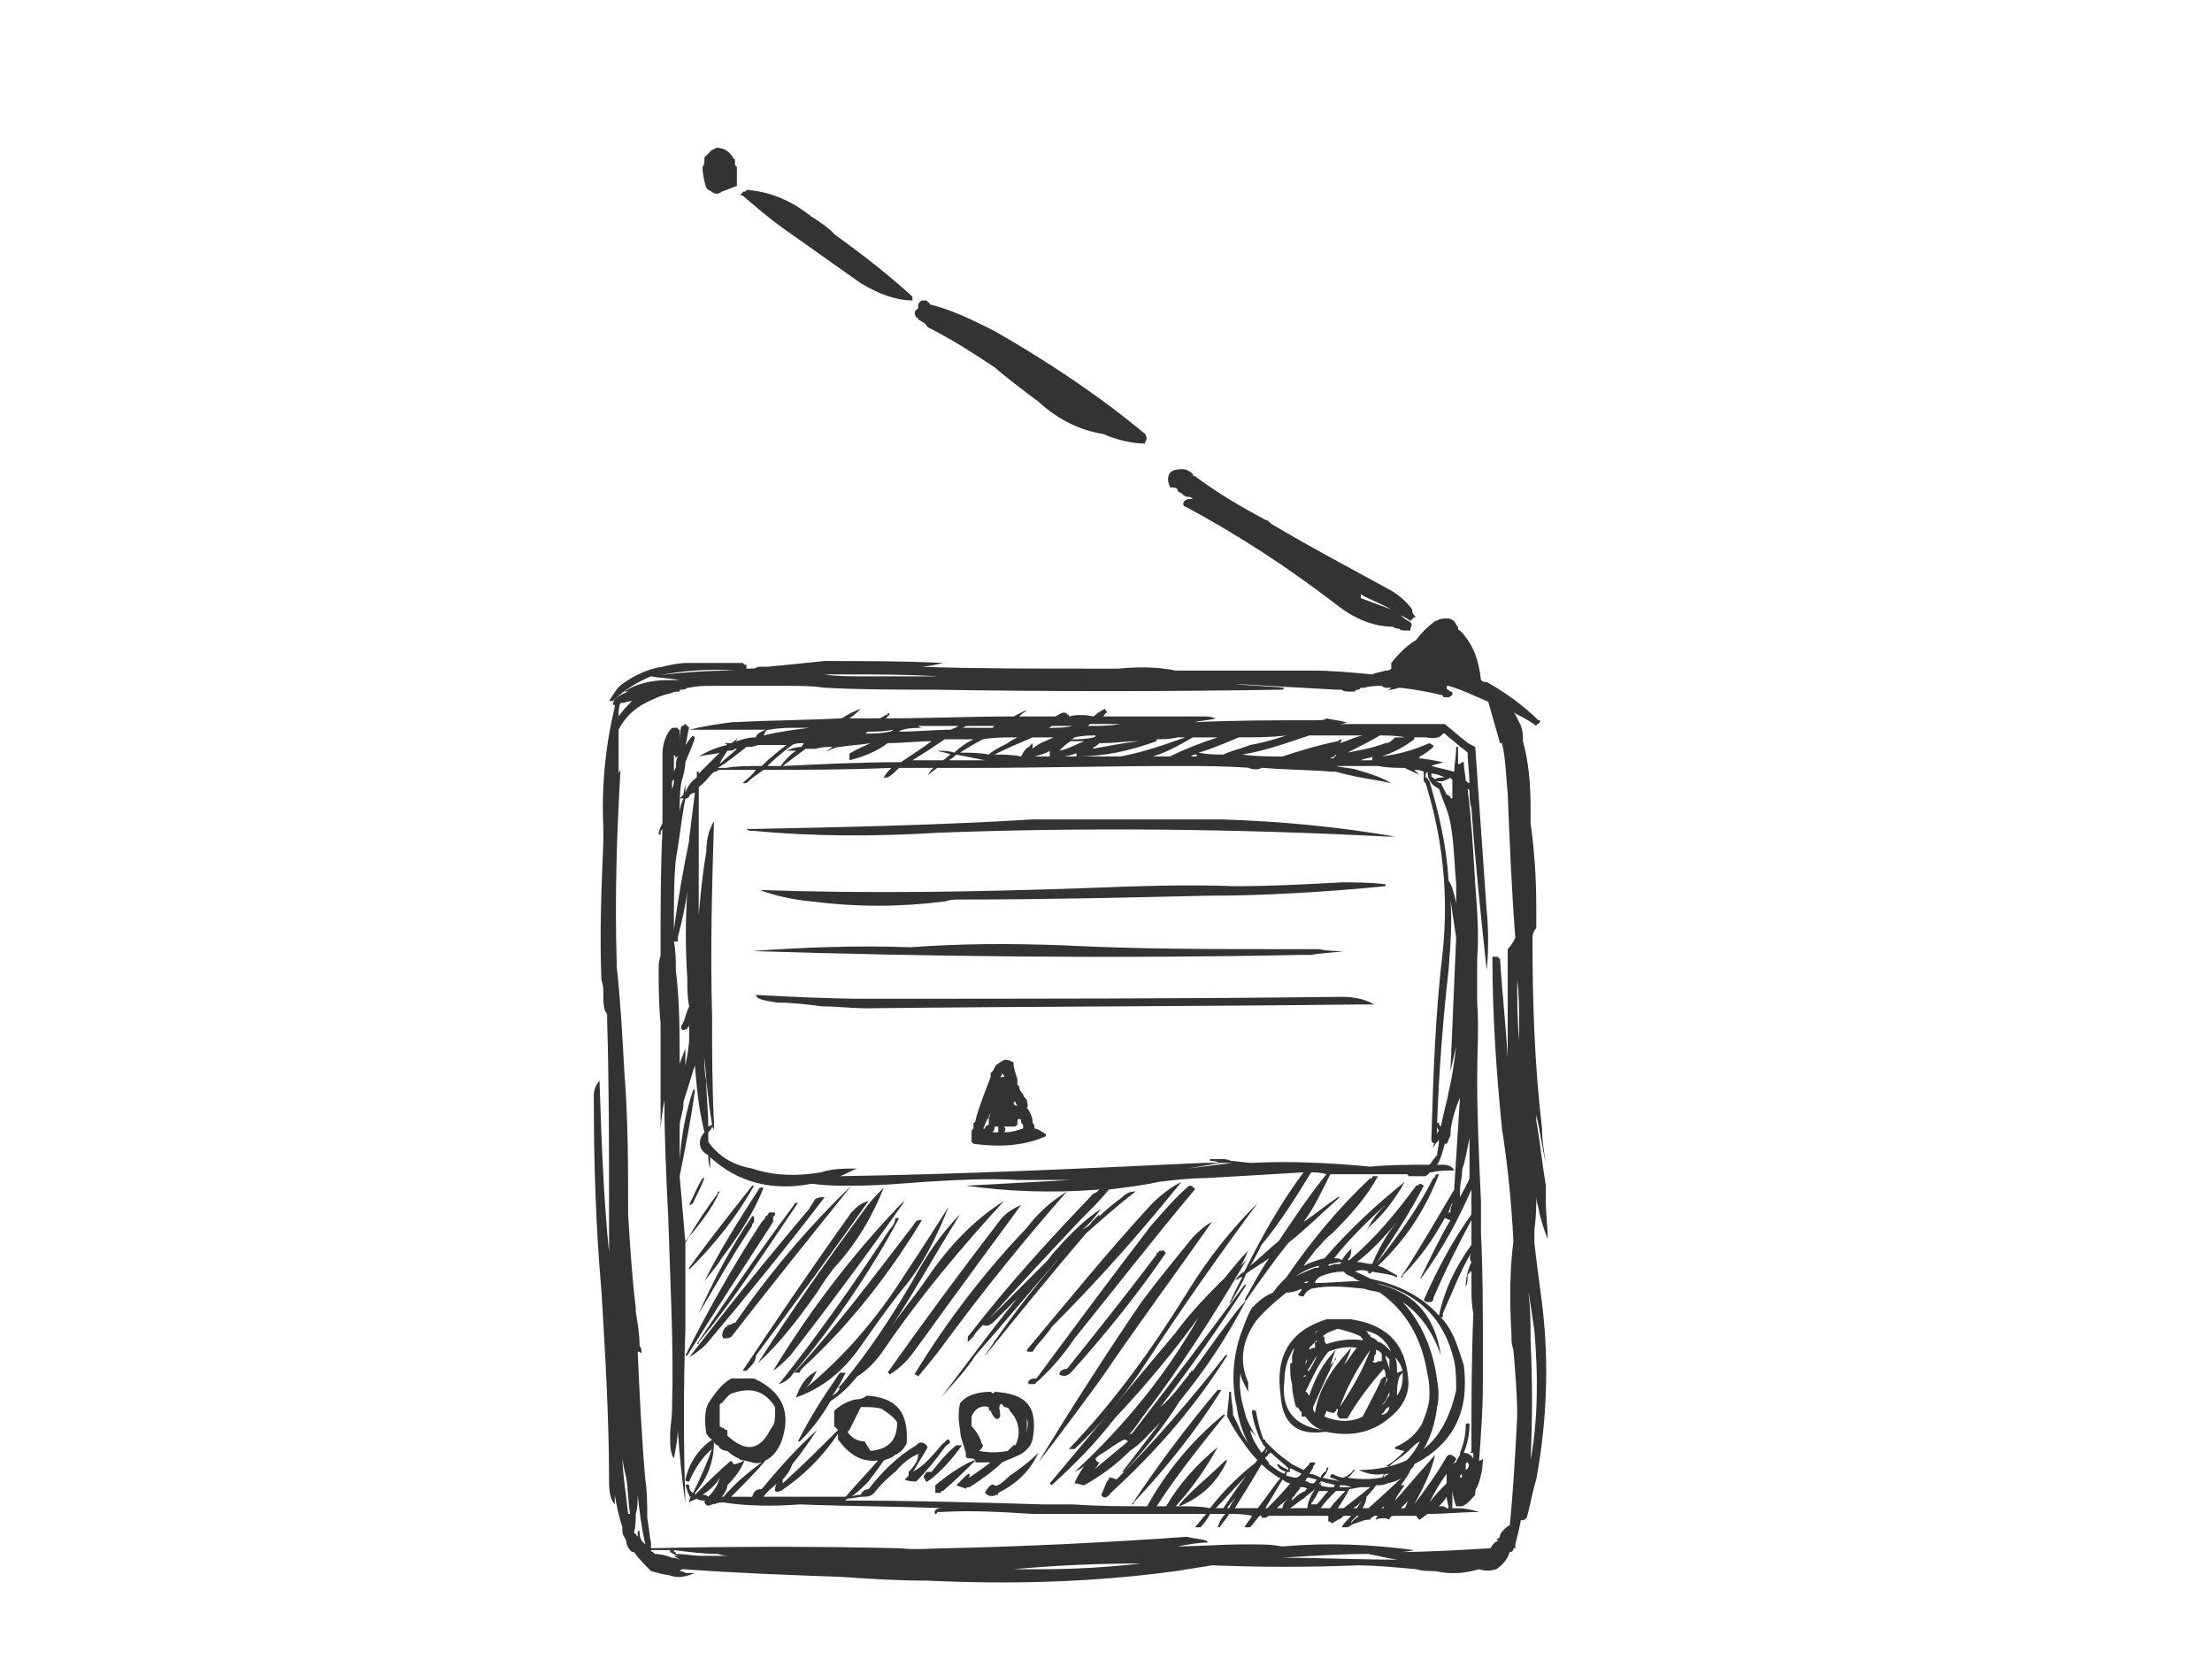 <?xml version="1.0" encoding="utf-8"?>
<!-- Generator: Adobe Illustrator 17.0.0, SVG Export Plug-In . SVG Version: 6.00 Build 0)  -->
<!DOCTYPE svg PUBLIC "-//W3C//DTD SVG 1.1//EN" "http://www.w3.org/Graphics/SVG/1.1/DTD/svg11.dtd">
<svg version="1.1" id="Layer_1" xmlns="http://www.w3.org/2000/svg" xmlns:xlink="http://www.w3.org/1999/xlink" x="0px" y="0px"
	 width="800px" height="600px" viewBox="0 0 800 600" enable-background="new 0 0 800 600" xml:space="preserve">
<g>
	<g>
		<path fill="#333333" d="M311.356,102.458c6.9,4.14,13.106,6.208,18.632,6.208c0-0.691,0-1.38,0-1.38
			c-8.28-7.588-17.943-15.18-27.6-22.08c-2.763-2.757-5.527-4.832-8.975-6.9c-6.9-5.52-14.489-8.972-23.457-9.657l0,0
			c0,0.685-0.695,0.685-1.38,0.685c0,0.692,0,0.692-0.689,0.692c0,0.691,0,0.691,0.689,0.691c4.832,4.14,9.661,8.28,14.486,11.732
			C292.724,89.349,301.693,95.557,311.356,102.458z"/>
		<path fill="#333333" d="M334.814,108.666c-0.689,0-1.374,0-1.374,0c-1.383,0.692-1.383,1.384-1.383,2.76c0,0,0,0-0.695,0.692
			c-0.685,0.689-0.685,1.38,0,2.757c0.695,0,0.695,0,0.695,0.692c1.383,0.692,2.757,1.383,3.451,2.76
			c8.28,4.14,15.869,8.972,24.149,14.492c4.832,4.14,10.352,8.28,15.869,12.417c7.588,6.9,15.183,10.352,23.463,11.732
			c4.825,2.068,10.352,3.451,15.177,3.451c0,0,0,0,0-0.691c0.691-0.692,0.691-1.377,0-2.76c-16.557-13.8-35.19-26.218-54.509-37.261
			c-8.28-4.14-15.181-7.588-23.464-9.657c0-0.692,0-0.692-0.685-0.692C335.508,108.666,334.814,108.666,334.814,108.666z"/>
		<path fill="#333333" d="M265.812,57.605c-0.689,0-0.689-0.689-0.689-0.689c-2.068-2.76-3.448-3.451-6.211-3.451
			c0,0-0.689,0.691-1.377,0.691c-1.38,1.377-2.075,2.069-2.76,2.76c0,1.38,0,2.757-0.689,3.449c0,2.76,0.689,5.52,1.374,7.592
			c0.695,0.692,0.695,0.692,0.695,0.692c1.38,0.685,2.068,1.377,2.757,1.377c0.691,0,1.38,0,2.075-0.692
			c2.068-0.685,3.449-1.377,5.52-2.068c0-0.692,0-1.38,0-2.76c0-0.689,0-2.072,0-3.449v-0.692c-0.695-0.691-0.695-0.691-0.695-0.691
			c0-0.689,0-0.689,0-1.377C265.812,58.297,265.812,58.297,265.812,57.605z"/>
		<path fill="#333333" d="M218.203,299.801c0,1.38,0,3.452,0,4.828c-0.692,16.56-1.38,33.124-0.692,49.684
			c0.692,2.068,0.692,3.449,0.692,4.828c0,3.449,0,6.212,1.383,7.589c0,0.691,0,1.383,0,2.759
			c0.685,22.772,0.685,46.232,0.685,69.693c0,4.832,0,8.971,0,13.8c-2.068-20.701-2.76-41.401-3.449-62.101
			c-1.38,1.38-2.068,3.448-2.068,5.523c0,23.458,0.689,46.918,2.757,70.379c1.38,22.772,2.76,46.232,2.76,69.001
			c0,4.14,0.689,6.901,2.072,8.284c0-0.692,0-2.075,0-3.452c0.692,4.14,1.38,7.592,2.76,11.729c0,0,0,0.692,0,1.38
			c0,1.383,0.689,2.068,1.383,3.451c0,1.38,0.689,2.76,1.374,3.449c0.695,0.692,0.695,0.692,1.384,0.692
			c2.068,2.76,4.143,4.828,6.211,6.9c2.757,0.692,4.832,1.38,6.205,1.38c3.452,1.38,6.215,0.689,9.663-0.689
			c-1.38,0-2.763,0-3.448,0c0,0-0.689-0.692-2.072-0.692c0.689-0.691,0.689-0.691,1.384-0.691
			c18.625,1.383,37.257,2.072,56.574,2.76c10.352,0.691,20.701,1.383,31.747,1.383c29.669,1.377,59.338,0.689,89.702-3.452
			c4.137-0.691,8.969-1.38,13.106-2.072h0.694c17.249,0.692,34.501,0.692,51.749,0c6.9,0,13.8,0.692,21.389,1.38
			c2.069,0.691,4.832,0.691,6.9,0.691c6.212,1.38,11.044,0.692,15.869-0.691c2.075,0.691,4.144,0.691,6.215,0
			c2.068-1.38,4.137-3.449,4.832-6.209c0.685,0,0.685,0,1.38-0.692c0,0,0,0,0-0.689c0.689,0,0.689,0,1.374,0
			c-0.685,0-0.685,0-0.685-0.691c0,0,0,0,0-0.689c0.685-2.763,1.38-5.52,2.068-8.972c0.692,0.692,1.38,0,2.069-0.692
			c1.38-4.825,2.075-9.657,3.449-13.8c4.146-22.769,4.832-45.538,1.383-69.001c-0.689-5.517-1.383-10.348-2.068-16.56
			c0-1.377,0-3.449,0-4.825c0.685-4.832,0.685-8.975,0.685-12.424c0,0.692,0,2.072,0.694,4.14c0.689,4.14,2.068,8.283,3.452,11.731
			c0-4.14-0.695-8.971-0.695-14.491c0-1.38,0-3.449,0-4.832c-1.376-8.277-2.068-15.869-3.451-23.458c0-0.692,0-1.383,0-2.068
			c1.383,5.517,2.075,11.726,3.451,17.249c-0.689-4.14-1.376-8.28-1.376-12.424c-2.76-23.457-3.449-46.229-3.449-69.001
			c0-1.377,0.689-2.757,1.374-3.449c0-2.76,0-4.828,0-7.592c0-10.349-0.685-20.701-2.069-30.361c0-2.068,0-4.14,0-5.517
			c0-8.972-0.689-16.56-2.757-24.152c0,0,0,0,0-0.692c0-1.38,0-2.757-0.692-4.828c-0.688-1.38-1.383-2.76-2.068-4.14
			c-0.689-0.688-0.689-0.688-0.689-0.688c2.757,1.376,5.517,2.757,8.274,4.828c0-0.689,0.694-0.689,0.694-0.689
			c0.689-0.692,0.689-0.692,0.689-0.692c0-0.691,0-0.691-0.689-0.691c-5.52-5.517-12.42-10.349-18.632-13.8
			c-0.689,0-1.38,0-2.068-0.689c-0.695-6.9-2.763-13.112-7.595-17.943c-0.689,0-0.689-0.685-0.689-0.685
			c0-0.692,0-0.692-0.685-1.384c-0.695-2.068-2.763-2.757-5.527-2.068c-0.685,0-1.373,0.689-2.068,0.689
			c-2.757,2.072-4.832,4.14-6.9,6.9c-3.448,2.072-6.205,4.832-8.968,8.28c0,0.692,0,0.692,0,1.384v0.685
			c-0.689,0.691-1.38,0.691-2.069,0.691c-2.068,0.692-3.451,0.692-4.832,1.384c-7.588-0.692-14.488-1.384-22.083-1.384
			c-14.486,0-29.67,0-44.154,0h-4.832c-6.9-1.376-13.8-1.376-20.7-0.691c-4.143,0-6.9,0-11.047,0c-20.006,0-40.706,0-60.717-0.685
			c2.763,0,5.517-0.692,8.28-1.384l0,0c-14.485-0.689-28.288-0.689-42.781-0.689c-6.9,0.689-13.108,1.38-20.7,2.072
			c-0.689,0-2.068,0-3.452,0c-0.685,0.685-2.068,0.685-4.136,0.685l0,0c0-0.685,0-0.685,0-1.377c-0.695,0-0.695,0-1.38-0.692
			c-6.9,0-13.115,0-20.015,0c-2.757,0-6.205,0.692-8.969,1.384c-4.832,0.685-9.657,2.76-14.489,6.208
			c-2.068,1.38-3.449,4.14-4.832,6.209c0.689,0,1.383,0,1.383,0c4.137-4.14,8.969-6.9,13.8-8.969c0.689,0,1.38,0,1.38,0
			c9.657-2.072,19.32-2.763,28.977-2.072h-0.689c-9.663,0-19.32,0.692-29.669,2.072c3.452,0.689,6.9,0.689,10.348,1.38
			c-1.38,0-3.448,0-4.143,0c-6.205,0-11.725,1.38-15.869,4.14c0.694,0,0.694,0,1.383,0c-3.451,1.38-5.52,2.76-5.52,4.832h0.689
			v0.685C218.891,270.129,217.512,284.621,218.203,299.801z M298.245,243.912c1.38,0,2.763,0,4.832,0c1.38,0,1.38,0,2.763,0
			c11.037,0,22.074,0,33.117,0.688c-2.763,0-4.832,0-6.9,0c-6.9,0-13.8,0-20.701,0C307.213,244.6,302.388,244.6,298.245,243.912z
			 M298.245,248.74c13.112,0.689,26.218,0.689,39.333,0.689c42.086,0.691,84.182,0.691,126.27,0c0,0,0,0,0.695-0.689
			c-6.215-0.689-12.427-0.689-17.947-1.38c12.42,0.692,24.152,1.38,36.572,2.069h0.692c0,0,0.689,0,1.383,0
			c0.685,0.691,2.069,0.691,3.449,0.691c0,0,0.689,0,1.377,0c0-0.691,0.691-0.691,1.38-0.691c0.695-0.689,0.695-0.689,0.695-0.689
			c0.685,0,0.685,0,1.373,0c2.075-0.689,4.144-0.689,6.212-0.689c0.689,0.689,1.383,0.689,2.072,0.689c0,0,0.692,0,1.38,0
			c-0.689,0.689-1.38,1.38-2.069,1.38c1.38-0.691,2.757-0.691,4.832-1.38h0.688c5.517,0.689,9.661,1.38,15.181,2.76
			c0,0.689,0.689,0.689,0.689,0.689c0.691,0,1.38,0,1.38,0c0.689,0,0.689-0.689,1.38-0.689c0-0.689,0-0.689,0-0.689
			c0-0.692,0-0.692-0.692-0.692c-0.689-0.691-1.377-0.691-1.377-1.38l0,0c0-0.689,0-0.689,0.689-0.689l0,0
			c4.832,1.377,8.969,3.449,13.8,5.517c0,0,0.689,0,0.689,0.692c1.38,4.828,2.763,9.66,4.143,14.491h0.689
			c1.38,5.518,1.38,11.729,2.068,17.937c0.695,17.252,1.38,34.5,2.763,52.441l0,0c-0.689,1.383-1.383,2.76-2.763,4.143
			c0,13.108,0,26.217,0,39.332c-0.689-12.423-2.068-24.152-2.757-35.883c-0.694,0-0.694-0.692-0.694-0.692c-0.685,0-1.374,0-1.374,0
			h-0.695c0,20.701,1.384,41.401,3.452,62.101c2.068,13.112,3.449,26.912,4.143,40.712c-1.38,11.04-1.38,22.08-0.694,33.813
			c0,0,0,0.689,0,1.38l0,0c0,0.689,0,2.072,0.694,4.14c0.689,8.28,1.374,15.869,1.374,24.149
			c-0.685,13.112-1.374,26.22-2.753,40.021v-0.689c-1.384,0.689-2.763,2.069-3.452,3.452c0,0.685,0,0.685-0.694,1.377h-0.685
			c0,0,0,0,0.685,0.691c-1.374,0.692-2.069,1.38-2.757,2.76c-11.732,0.689-22.769,1.38-34.501,1.38c2.072,0,4.14,0,6.9-0.692
			c-15.181-2.068-31.049-2.757-46.918-1.38h-0.695c-0.689,0-0.689,0-0.689,0c-3.448-0.689-6.211-0.689-9.66-0.689
			c-1.383,0-2.757,0-4.14,0c-7.592,0-15.181,0.689-23.464,0.689c4.147-0.689,7.595-1.377,11.047-1.377l-0.695-0.692
			c-2.068-0.691-4.832-0.691-6.9-1.383c-28.98,2.075-57.269,3.452-86.253,4.143c-5.517,0-11.732,0.689-17.937,0
			c-29.669-0.691-59.344-0.691-89.702,0c0-0.691,0-1.38,0-2.068c-0.694-2.76-0.694-5.523-1.38-8.975c0-4.825,0-9.657-0.689-13.8
			c-1.383-15.869-2.075-31.049-2.763-46.229c0.689,0,0.689,0,1.38,0.691c0-1.38,0-2.072-0.692-2.763
			c0-4.136-0.689-8.277-1.377-12.417c0-0.692,0-0.692,0-0.692v-0.692c-1.38-11.037-2.075-22.768-2.76-33.809
			c0-17.252,0-34.501-1.383-51.753c-0.689-12.417-1.38-25.529-2.757-37.949c0,0,0-0.692,0-1.38c-0.692-23.46,0-46.229,1.376-69.689
			c-0.688,0.689-0.688,1.377-0.688,2.757c0-5.517,0-10.348,0-15.18c0-0.689,0-1.377,0-2.069l0,0c2.068-4.14,5.52-7.592,9.663-9.66
			c2.757-1.38,5.52-2.76,8.969-3.449c1.38-0.692,2.068-0.692,3.448-0.692v-0.691c1.384,0,2.072,0,2.757-0.689h0.694
			c2.757-0.689,5.52-0.689,8.969-0.689h0.689c0.691,0,0.691,0,0.691,0c2.757,0,5.52,0,7.589,0c6.215,0,11.731,0,17.943,0
			C289.276,248.052,294.108,248.052,298.245,248.74z M224.411,254.26c1.38,0,2.763-0.692,4.144-0.692
			c-1.38,1.384-3.452,3.452-4.832,5.52C223.724,257.712,223.724,255.637,224.411,254.26z M227.175,470.924c0,0,0,0.692,0,2.068
			c0-2.068,0-4.828,0-6.9C227.175,467.476,227.175,468.856,227.175,470.924z M228.555,480.585c0,0.691,0,1.38,0,1.38
			c0,1.38,0,2.072,0,3.452c0,0.691,0,2.068,0,3.449C228.555,486.108,228.555,483.345,228.555,480.585z M264.436,562.694
			c-3.449,0-6.9,0-10.349,0c-3.451,0-6.211-0.685-9.663-0.685c0-0.691,0-0.691-0.689-0.691v-0.692
			c5.52,0.692,11.04,1.383,15.868,1.383C261.676,562.694,263.056,562.694,264.436,562.694z M226.486,534.409
			c0.689,4.136,0.689,8.968,1.374,13.108c0,0,0,0-0.685,0c-0.689-6.9-2.072-14.492-2.072-21.392
			C225.103,528.885,225.792,531.646,226.486,534.409z M231.312,553.726c-0.689,0-0.689,0-0.689,0.691c0,0,0,0.692,0,1.377
			c-0.689-0.685-0.689-1.377-1.38-1.377c0.691-2.072,0.691-4.832,0.691-6.9c0.689-2.071,0.689-4.832,0.689-6.9
			c0.689,6.209,1.38,11.729,2.763,17.941c-0.695-0.689-1.383-1.38-1.383-1.38C231.312,555.794,231.312,555.109,231.312,553.726z
			 M242.355,560.626c0,0.692,0,0.692,0,0.692c1.38,0.691,2.068,1.376,3.448,1.376c-0.691,0-1.38,0-2.068,0
			c0.689,0.692,1.377,0.692,2.068,1.384c-1.38-0.692-2.068-0.692-3.448-0.692c0,0,0,0,0.689,0c-1.384-0.692-4.137-1.377-6.209-1.377
			c0,0,0,0-0.692-0.691c-0.689,0-0.689-0.692-0.689-0.692c1.38,0,2.069,0,3.452,0C240.287,560.626,241.66,560.626,242.355,560.626z
			 M549.413,370.874c0,2.068,0,4.14,0,5.517c-0.695-7.585-0.695-15.177-0.695-22.077
			C549.413,359.831,549.413,365.354,549.413,370.874z M553.549,484.725c0-5.517,0-11.04-0.689-16.56c0,0,0,0,0-0.689
			c0.689,4.14,1.384,8.969,2.072,13.8c1.38,15.869,1.38,31.741-1.384,46.918C554.244,513.708,554.244,499.217,553.549,484.725z
			 M376.909,567.526c-3.452,0-6.9,0-10.352,0c15.183-1.38,30.357-2.069,46.232-2.069
			C400.367,566.838,388.641,567.526,376.909,567.526z M494.9,562.009c3.449,0.685,6.211,1.377,10.348,2.069h0.695
			c-13.8,0-28.296-0.692-42.096-0.692C474.197,562.694,484.548,562.009,494.9,562.009z"/>
		<path fill="#333333" d="M311.356,256.329L311.356,256.329c-2.068,0.692-4.832,2.072-6.9,3.452
			c-12.417,0.689-25.532,0.689-37.949,1.38c0,0-0.695,0-1.384,0c-5.52,0.692-10.348,1.38-15.869,2.76c8.969,0,17.937,0,27.601,0
			c-1.38,0.692-3.449,1.38-3.449,2.76c-2.763,0-4.832,0.689-6.9,1.38c0,0,0,0-0.695,0c0.695,0,0.695-0.692,0.695-1.38
			c0,0.689-0.695,1.38-2.072,2.072c-1.38,0-2.075,0-2.76,0l0,0c0,0,0.685,0,1.38,0.685c-3.452,0.692-6.9,2.075-10.348,4.144
			c2.754-0.692,5.517-0.692,7.585-1.38c-2.757,2.76-4.832,4.829-7.585,7.589c0,0,0,0,0-0.689h-0.695c0,0.689,0,1.38,0,2.068
			c-2.068,1.383-3.451,3.452-4.136,5.52c0-1.377,0-2.76,0-3.449c0,1.38-0.689,2.76-0.689,4.14c-0.695,0.688-0.695,0.688-1.384,1.38
			c0.689,0,0.689,0,1.384,0c-0.695,1.38-1.384,3.452-1.384,5.52c0-4.14,0-8.28,0.689-11.729c0.695-2.072,1.384-4.832,1.384-6.9
			c1.38-3.452,2.76-6.215,3.448-8.972c-0.688-0.691-0.688-0.691-1.38,0c-0.689,0.689-1.383,2.072-2.068,2.757
			c0.685-2.068,0.685-4.136,1.38-6.208c-0.694-0.689-0.694-0.689-1.38-1.377c0,0-0.689,0-0.689,0.689h-0.695
			c-0.689,2.072-0.689,4.828-0.689,6.897c0-1.376,0-3.448,0-5.517c0,0-0.691,0-0.691-0.691c-0.689,0-1.377,0-2.068,0
			c-2.069,2.072-3.452,5.523-3.452,9.66c0,8.28,0,16.564,0,24.841c-0.685,1.383-1.38,2.76-1.38,4.143c0,0,0,0,0.695,0
			c0-0.691,0-1.383,0.685-2.072c-0.685,14.489-0.685,28.289-0.685,42.781c0,1.38,0,2.072,0,2.76c0,0.689-0.695,2.072-0.695,4.14
			c0,6.9,0,13.8,0.695,20.7c0,1.38,0,2.072,0,3.449c0,12.423,0,24.844,0,37.26c0,0,0-0.685,0-1.376c0-3.452,0.685-7.592,1.38-11.732
			c0,13.8,0.689,28.292,1.374,42.092c0.695,23.461,2.075,46.918,1.384,69.693c0,3.449-0.689,6.209-0.689,9.657
			c0,3.452,0,6.212,1.38,8.284c0.689-4.14,1.377-6.9,1.377-10.352c0.691,8.969,1.38,17.252,2.763,26.22
			c-0.689-20.7-0.689-42.092,0-62.792c0-10.349,0-20.701,0-31.052c0,0,0,0,0-0.689c4.832-5.52,9.66-11.729,12.417-17.937
			c-0.689,0-0.689,0-0.689,0.685c-4.143,5.523-8.28,11.731-11.728,17.94c-0.689-8.277-1.384-16.557-2.072-24.149
			c2.072-10.352,4.14-20.701,5.52-31.052c-0.688-0.688-0.688,0-0.688,0c-2.76,8.283-4.144,16.56-4.832,24.844
			c0-4.143,0-8.283,0-11.732c0-2.76,1.384-5.519,1.384-8.28v-0.689c1.374-4.144,2.757-8.969,4.136-13.112
			c0.689,8.28,1.384,15.869,3.452,24.152c-1.383,1.376-2.068,3.448-1.383,5.517c0.694,1.383,1.383,2.075,2.763,2.76
			c0,1.383,0,2.763,0.688,4.832c0-1.38,0-2.76,0-4.14c9.664,8.972,22.08,12.424,36.569,9.661c0,0,0,0,0.695,0
			c4.136,0.689,8.968,0.689,13.8,0.689c-15.869,15.183-29.672,31.744-42.096,49.684c0,0,0,0-0.689,0
			c-0.688,0.692-1.38,0.692-2.068,0.692c0,0.685,0,0.685-0.694,0.685c-1.374,2.072-1.374,3.452-0.685,4.143
			c1.38,0,2.76,0,3.448-1.38c14.489-18.632,28.984-36.573,42.785-53.824c8.968,0,17.248-0.689,26.217-1.377
			c11.732-0.692,22.769-1.38,34.5-0.692c3.452,0,6.215,0,8.969,0c3.452,0,6.9,0,9.663,0c-12.417,0.692-25.532,1.38-37.949,2.069
			c15.181,2.075,31.049,2.76,48.301,1.383c-0.695,0.692-1.384,1.377-2.069,1.377c-15.878,16.563-31.052,33.123-44.852,51.064
			c-0.695,0.689-0.695,0.689-0.695,1.38c0,0,0,0.689,0,1.38c0.695-0.692,0.695-0.692,0.695-0.692
			c0.689-0.689,0.689-0.689,1.374-1.38c0.694-1.38,2.077-2.76,3.451-4.137c1.38,0.685,2.763,0,4.144-1.383
			c2.757-2.76,5.52-5.518,8.283-8.28c-9.663,11.731-18.632,24.149-27.6,35.88c4.136-4.832,8.968-9.657,12.417-15.18
			c10.352-11.729,20.006-23.46,29.669-34.5c0.689,0,0.689-0.689,0.689-0.689c-9.657,11.037-18.625,22.769-26.906,35.189
			c0,0,0,0,0.685-0.689c11.731-14.491,23.463-28.98,35.883-43.472c6.212-5.52,11.732-10.352,17.937-15.177
			c-2.068,0-3.452,0.685-4.826,2.068c-2.763,2.068-5.523,4.14-8.28,6.9c0-0.691,0-0.691-0.695,0
			c-0.689,0.689-1.374,1.38-2.068,2.069c-0.689,1.38-2.069,2.072-3.452,2.763c2.763-2.072,4.832-4.832,6.9-7.592
			c-6.205,4.14-11.037,8.969-16.554,15.177c-1.383,1.383-2.078,2.763-3.451,4.143c-6.9,6.9-13.8,13.8-20.701,20.701
			c11.037-12.421,22.074-24.152,33.121-35.881c4.137-4.14,7.585-7.592,10.348-11.04c5.52-0.692,11.732-1.383,17.937-2.76
			c5.52-0.692,11.731-1.38,17.251-1.38c11.732-0.692,23.464-1.384,35.196-2.069c-8.283,11.037-15.183,23.458-21.395,35.878
			c-1.38,0.692-2.757,2.072-3.451,3.452c0-0.692,0.694-0.692,1.383-0.692c0-0.689,0.689-0.689,1.38-0.689
			c-2.069,3.452-3.449,6.9-4.832,9.661l0.689-0.692c2.075-3.449,4.144-6.9,5.527-10.348c2.757-2.068,5.517-3.452,8.274-5.52
			c-3.449,4.828-6.205,10.352-8.969,15.18c0,0,0,0,0.695,0c-2.075,2.072-4.146,4.829-6.215,7.589
			c-4.832,6.211-8.968,12.42-13.112,17.943c-0.689,0-0.689,0-0.689,0.689c-0.685,0-0.685,0-0.685,0.688
			c-3.452,4.14-6.215,8.28-10.352,11.732c11.037-14.492,21.389-28.984,31.052-44.161c0,0,0,0-0.695,0
			c-13.105,17.941-26.906,35.878-40.706,53.822c-0.694,0-0.694,0-1.383,0.688c2.068-2.068,3.451-4.14,4.832-6.208
			c13.8-17.941,26.22-37.261,37.952-57.273c-0.695,0.691-1.383,1.38-2.075,2.072c1.38-2.072,2.075-4.14,2.76-5.523
			c-2.76,2.763-5.517,6.215-8.28,9.663c-6.205,6.209-12.421,12.421-17.937,20.009c-15.183,17.943-30.363,36.573-45.547,54.513
			c0.695,0.692,0.695,0.692,0.695,0.692c8.283-7.592,15.869-15.184,22.769-24.152c11.04-11.732,21.389-24.152,30.363-36.573
			c-11.731,20.7-26.912,39.333-44.849,55.892c1.373-0.691,2.754-1.38,3.449-2.068c-1.38,2.068-2.763,4.14-3.449,6.209
			c1.373,0,2.754,0.692,3.449,0.692c6.205-3.452,11.725-7.592,16.557-12.424c4.143-2.76,6.9-6.208,11.043-10.352
			c-4.832,6.215-8.975,11.732-13.8,17.943h0.689c7.589-8.28,14.486-16.56,20.012-25.528c9.657-11.732,17.252-23.463,24.152-36.573
			l0,0c4.825-6.9,9.654-13.8,15.174-20.703c6.211-4.825,12.426-11.04,18.632-16.557h-0.689c-4.144,2.757-8.28,6.209-12.417,8.969
			c4.137-5.52,6.9-11.729,9.657-17.252c8.969,0,17.943,0,27.601,0c0,0,0.691,0,0.691,0.692c2.069,0,4.137,0,6.209,0
			c0.692-0.692,1.38-0.692,1.38-1.377c0,0,0,0,0.688,0c2.763-0.691,5.523-0.691,8.28-0.691c-0.688-1.384-2.068-2.072-4.136-2.072
			c-0.695,0-1.38,0-2.068,0c1.373-2.068,2.068-4.828,2.757-7.588c0,0,0,0,0.691,0c0.689-0.692,0.689-2.072,1.377-2.763
			c0-3.449,0.692-5.517,1.38-8.277c0.695-2.072,1.38-4.14,2.069-5.523c-0.689,10.352-1.374,21.392-2.069,32.432c0,0,0,0,0,0.692
			c-6.205,10.348-12.42,21.392-19.317,31.74c0.685,0,0.685,0,0.685-0.691c6.212-6.209,11.044-13.109,15.184-20.701
			c0.691,0,1.38,0.692,2.068,0.692c-4.137,6.9-7.588,14.489-11.04,21.389c0,0,0,0,0.689-0.689
			c7.595-10.348,13.112-20.7,17.943-31.74c0,2.76,0,5.517,0,8.969c-6.9,9.66-12.417,20.008-17.249,31.052
			c0.689,0.689,1.38,0.689,2.069,0.689c0.688,0,0.688,0,1.38-0.689c0,0,0,0,0-0.691c4.14-9.661,8.969-19.32,13.8-28.289
			c0,1.38,0,2.76,0,4.137c0,1.383,0,2.763,0,4.832c-5.517,7.592-9.66,15.869-11.729,25.532c-6.215-6.9-14.488-11.04-24.152-13.112
			c-2.068-0.689-4.137-2.068-6.211-2.76c1.38-0.692,3.448-0.692,4.832,0c0,0,0,0,0,0.692c0.691,0,0.691,0,1.38-0.692
			c2.763,0.692,6.212,0.692,8.969,2.072c0-0.691,0-0.691,0-0.691c-2.757-1.38-4.137-2.757-6.9-3.449
			c10.352-9.661,17.252-20.701,22.083-33.124l0,0c-0.688,0-1.383,0-1.383,0.692c0,0,0,0.692-0.689,0.692
			c-5.517,11.04-13.112,21.389-20.7,31.049c6.209-9.66,12.42-18.632,17.252-28.292c0,0-0.694-0.689-1.383-0.689
			c0,0-0.685,0.689-1.38,0.689c-7.588,10.352-15.18,19.323-24.149,26.912h-0.688c1.38-1.38,1.38-2.76,1.38-4.137
			c-1.38,1.377-2.075,2.068-3.449,4.137c-0.694-0.689-2.075-0.689-2.763-0.689c5.52-6.9,11.732-13.112,18.632-19.324
			c-3.451,3.452-5.52,6.212-6.9,9.661c0-0.685,0.689-0.685,0.689-1.377c5.517-4.832,9.66-10.352,13.112-16.56
			c-10.352,8.277-20.012,17.252-28.984,27.601c-2.76,0.689-4.832,1.38-7.586,2.76c1.374-2.072,2.754-3.452,4.137-5.523
			c2.068-2.068,4.136-4.828,6.212-6.209c6.9-6.9,12.42-13.108,16.557-20.7c-0.689,0-0.689,0-0.689,0c-0.692,0-0.692,0-0.692,0
			c-0.689,0-0.689,0-0.689,0.692c0,0,0,0-0.689,0c-11.731,11.04-21.395,22.768-30.363,35.88c-2.069,2.069-3.449,3.452-4.832,5.52
			c-3.449,1.38-5.517,3.449-7.586,5.517l0,0c-2.068,3.452-2.763,6.215-4.143,9.664c-2.757,8.28-3.452,17.252-1.377,26.22
			c0.689,4.832,2.069,8.969,4.137,13.108c-1.38-2.068-2.76-4.14-3.449-6.208c-0.689-1.384-1.383-2.76-2.068-4.14v-0.692
			c0-2.068-0.695-4.828-0.695-7.588h-0.689c0,3.452-0.685,5.52-0.685,8.969c1.374,2.76,3.449,6.212,5.518,8.969
			c1.383,2.075,3.451,4.832,5.52,6.9c-0.689,0-0.689,0.692-0.689,0.692c-6.212,4.832-11.732,10.352-16.564,16.56
			c-3.449-0.689-6.9-0.689-11.037-0.689c-0.695,0-1.38,0-1.38,0c6.205-6.901,11.037-13.8,15.181-21.389l0,0
			c-7.595,6.208-13.8,13.108-18.632,21.389c-0.695,0-2.069,0-3.449,0c7.585-11.732,16.554-22.772,24.837-33.121
			c-0.689,0-0.689,0-0.689,0c-11.732,9.657-20.7,20.7-27.601,33.121c-8.969,0-17.248,0-26.912-0.689c-3.451,0-6.9,0-11.037,0
			c-23.463-0.692-46.921-1.383-71.07-1.383c0,0,0,0-0.694,0c0.694,0,0.694,0,1.38-0.692c1.384,0,4.137-0.685,5.52-0.685
			c1.38,0,2.763,0,4.143-1.383c2.069-2.757,4.826-5.517,7.589-7.589c3.449-4.143,6.9-6.211,9.663-6.9c-0.694,0-0.694,0-1.383,0.689
			c0,2.068-1.38,4.143-3.449,6.211c0,0,0,0,0,0.689v0.692c-0.695,0.692-0.695,0.692-1.383,1.377
			c1.383,0.691,2.763,0.691,4.136,0.691c3.452-3.449,6.9-7.592,10.352-12.417l0.695-0.692c1.38-0.692,1.38-1.383,0.685-2.068h-0.685
			c0,0,0,0.685-0.695,0.685c0,0.691-0.689,0.691-0.689,0.691c-4.136,4.832-6.9,8.283-11.037,10.352c0,0,0,0,0.689-0.691
			c1.38-2.76,3.449-5.52,4.832-8.277c-0.694-1.384-2.068-2.075-3.451-1.384l-0.695,0.692c-6.9,4.14-12.417,9.66-17.249,15.869
			c0-0.689,0-0.689,0,0c-1.376,0-2.757,1.38-2.757,2.072c-0.694,0-2.068,0-3.448,0.692c2.754-2.072,4.137-3.452,6.205-5.523
			c2.075-2.76,4.144-5.517,5.527-7.592c1.374-0.685,2.754-0.685,4.137-2.068c2.068-0.689,3.449-2.757,4.136-4.14
			c0.695-11.04-3.451-16.56-14.488-17.248c-0.689,0.688-2.069,1.38-4.137,1.38c-2.763,0.692-5.527,2.068-7.595,4.14
			c0,1.38,0,2.76,0,4.137v0.692c0,0.692,0,0.692,0,0.692c0.695,0.691,0.695,0.691,1.383,1.38
			c-6.215,6.212-13.115,13.112-20.015,19.32c0-0.692,0-1.383,0-1.383c1.383-1.377,2.763-3.449,3.452-5.517
			c3.448-4.14,6.211-8.283,8.975-12.42c-6.9,6.212-13.8,13.8-20.012,21.389c-2.069,0-2.763,0.692-3.452,2.763
			c-2.763,0-5.517,0-7.588,0c4.825-4.832,8.971-8.972,12.42-13.115c2.757-1.377,4.137-3.449,5.52-6.209
			c4.137-11.04,0.685-18.629-9.663-23.46c-1.377,0-2.757,0-3.452,0c-1.374,0-2.754,0-4.825,0c-3.449,2.068-5.523,4.832-8.28,8.969
			c-1.38,2.763-1.38,6.9-0.695,11.044c0.695,0.688,0.695,1.38,2.075,2.072c-4.828,3.449-8.28,8.277-9.66,14.486
			c0,0.691,0.685,0.691,1.38,0.691c2.068-4.828,4.832-8.969,8.28-11.728c-2.075,5.519-4.143,10.352-6.9,15.869
			c-1.38-0.689-1.38-2.069-1.38-2.757c-0.694-0.692-1.38,0-1.38,0c0.685,1.376,0.685,2.757,1.38,3.448c0,0.692,0,0.692,0.689,0.692
			c-0.689,0.685-0.689,1.377-0.689,2.068c0.689-0.691,1.38-0.691,2.757-1.383c0.695,0.692,2.075,0.692,3.449,0.692
			c-0.685,0-0.685,0-0.685,0.691c0.685,1.38,1.38,1.38,2.76,0.692c0.689,0,0.689-0.692,1.377-0.692c-0.689,0-0.689,0-0.689,0.692
			c1.38-0.692,2.068-0.692,3.452-0.692c8.968,1.38,18.632,1.38,27.6,0.692c17.249,0.689,34.501,0.689,51.749,1.377
			c-0.685,0-0.685,0-0.685,0c-2.078,0-2.763,1.38-2.078,2.071c0,0,0.694,0,0.694-0.692c0,0,0.689,0,1.384,0
			c11.037-0.689,22.074,0,33.117,0.692c0.689,0,1.384,0,2.069,0c20.015,0,40.021,0,60.033,0c0,0,0,0,0.688,0
			c-1.383,1.376-2.757,3.452-4.136,4.828c0.685,0,1.38,0,2.068,0c1.38-1.376,2.763-3.452,3.449-4.828c2.068,0,3.452,0,5.52,0
			c-1.38,1.376-2.068,2.76-2.757,4.828h0.689c1.38-2.068,2.763-3.452,3.448-4.828c2.763,0,5.52,0,8.283,0.692
			c-0.694,1.376-2.068,2.76-2.763,4.136c0.695,0,1.38,0,2.069,0c1.383-1.376,2.075-2.76,3.451-4.136h0.692v0.685
			c0.689,0,1.383,0,1.383,0c0.685,0,0.685-0.685,1.374-0.685c6.9,0,14.495,0,21.395,0c0,0.685,0,1.376,0,2.068
			c0.689,0,0.689,0,1.38,0.692c0.688-0.692,1.376-0.692,2.068-1.384c0.689,0,1.383-0.692,2.068-1.376c0.689,0,1.384,0,2.763,0
			c-1.38,1.376-2.763,2.76-3.449,4.136c0.685,0,1.374,0,2.069,0c1.38-0.689,2.068-1.376,2.757-1.376
			c2.075-0.692,3.448-1.384,4.832-1.384h0.691c0-0.692,0.689-0.692,1.377-1.376c0,0,0.692,0,1.38,0
			c-0.689,0.685-0.689,0.685-0.689,1.376c1.383-0.692,3.451-0.692,4.832,0c0-0.692,0.689-1.376,1.377-1.376c1.38,0,3.448,0,5.523,0
			h0.689c0.689,0,0.689,0,0.689,0c0.692,0,1.38,0,1.38,0c0.695,0.685,0.695,1.376,1.38,1.376c0.689-0.692,2.072-1.376,2.763-2.068
			c6.209,0,12.42-0.692,18.625-0.692c-2.068-0.689-4.825-1.38-7.588-1.38c-0.685,0-1.38,0-2.068,0c0-0.689,0-1.377,0-2.069
			c0-1.383,0-2.76,0-4.14c0-0.692,0-0.692,0-0.692c0,2.072,0.688,4.14,1.383,6.212c0.685,0,1.374,0,2.068,0
			c2.069-0.689,3.449-2.763,4.832-4.14c0-1.38,0-2.072,0.689-2.76c1.38-3.448,2.069-6.9,2.069-10.348
			c-0.689,0.685-0.689,0.685-1.384,0.685c0.695-8.969,1.384-18.625,1.384-27.601c0-4.136,0-8.969,0-13.108
			c0-13.8,0-27.601-0.689-41.401c0-3.449,0-7.592,0-11.04c0-0.688,0-0.688,0-0.688l0,0c-0.695-15.181-1.38-29.673-1.38-44.85
			c0-8.975,0.685-17.943,0-26.915c0-5.517,0-11.037,0-15.869c0.685-8.969,0-17.941-0.689-26.909
			c-0.694-11.732-1.383-23.461-2.763-34.501c0,0,0.688,0,0.688,0.689c0,2.068,0,4.14,0.692,6.212
			c1.383,20.009,3.452,39.329,5.52,58.649c0.689-6.9,0.689-14.488,0-21.389c-1.38-20.012-2.763-39.332-4.137-59.344
			c-1.383-0.692-2.763-1.377-3.451-2.068c-2.763-2.071-4.832-4.14-7.592-6.209c-2.069,0-4.14,0-5.52,0c-0.689,0-0.689,0-1.38,0
			c-10.352,0-21.389,0-31.74,0c0.689,0,2.068,0,3.452-0.692c0,0,0,0-0.695,0c-2.068-0.691-4.137-0.691-6.9-1.38
			c-0.688,0.689-2.068,0.689-3.448,0.689c-14.489,0-29.672,0-44.158,0.691c2.754-0.691,5.517-0.691,7.585-1.38l0,0
			c-2.068-0.692-3.449-0.692-4.832-0.692c-11.722,0-24.149,0-35.874,0c0.689-0.689,0.689-1.376,1.377-1.376
			c0-0.692-0.689-0.692-0.689-1.384c-1.384,0.692-2.763,1.384-4.137,2.76c-3.451-0.689-6.215-0.689-8.978,0
			c0-0.689,0-0.689-0.685-0.689c0-0.688-0.689-0.688-1.383-0.688c-0.685,0-1.38,0.688-2.754,1.376c-4.832,0-8.978,0-13.115,0
			c0.689-0.689,1.384-1.376,2.763-2.068h-0.694c-1.38,0.692-2.754,1.38-4.137,2.068c-15.18,0-31.049,0.692-46.233,0.692
			c0.689-0.692,1.383-1.38,1.383-1.38c0-0.688-0.694-0.688-0.694,0c-0.689,0-1.374,0.689-2.757,1.38c-3.449,0-6.9,0-11.044,0
			C309.288,258.4,310.662,257.021,311.356,256.329z M288.588,263.229c1.373,0,2.068,0,3.451,0c0.685,0,0.685,0,1.374,0
			c0,0,0,0-0.689,0c-5.517,0.691-11.037,1.383-16.564,2.76c0.695-1.377,0.695-2.069,2.075-2.069
			C281.687,263.229,285.136,263.229,288.588,263.229z M294.108,263.229L294.108,263.229c1.38,0,2.754,0,4.136,0
			C296.862,263.229,295.488,263.229,294.108,263.229z M291.345,270.821c1.38,0,2.763,0,3.449,0c2.763-0.692,4.143-0.692,6.215-0.692
			c-0.695,0.692-1.383,1.383-2.763,1.383c0.692,0,1.38,0,1.38,0c1.383-0.691,2.763-1.383,4.136-1.383
			c4.147-0.692,7.595-0.692,11.047-1.377c-2.763,1.377-4.832,2.069-6.9,3.449c-0.695,0-0.695,0.689-0.695,0.689
			c0,0.692,0,1.38,0,2.072l0,0c5.523-1.38,10.348-3.449,13.8-6.209c5.527,0,11.044-0.691,15.875-0.691
			c-2.763,2.068-6.9,4.828-11.044,7.592c-14.489,0-28.289,0.689-42.784,1.377C285.825,274.961,288.588,272.889,291.345,270.821z
			 M290.656,268.752c0,0.685-0.695,0.685-0.695,1.377c-2.068,0-4.136,0.692-5.517,1.383c1.38,0,2.069,0,3.449,0
			c-2.068,1.377-4.137,3.449-5.517,5.517c-2.068,0-2.763,0-4.832,0c2.763-2.76,6.211-5.517,8.969-7.592
			C287.893,268.752,289.276,268.752,290.656,268.752z M312.737,265.301c0.689,0,0.689-0.689,1.376-0.689
			c2.763,0,5.527,0,8.975-0.692c-0.695,0.692-1.38,0.692-1.38,0.692C318.257,265.301,316.188,265.301,312.737,265.301z
			 M309.977,265.301c0,0,0,0-0.689,0c-2.075,0-4.832,0-6.9,0.689C304.456,265.301,307.908,265.301,309.977,265.301z
			 M334.814,263.229c-0.689,0-0.689,0-0.689,0c-0.685,0-1.38,0-2.068-0.689c4.832,0,9.657,0,14.488,0
			c-0.688,0.689-1.383,0.689-2.757,1.38c-6.211,0-11.731,0.692-18.632,0.692c0,0,0.689-0.692,1.384-0.692
			C328.608,263.229,332.057,263.229,334.814,263.229z M347.926,263.229c0,0,0.689,0,1.383-0.689c3.449,0,6.9,0,10.349,0
			c0,0,0,0-0.695,0.689C355.514,263.229,351.378,263.229,347.926,263.229z M338.957,271.512c2.068,0.689,3.452,0.689,4.832,1.377
			c-1.38,0.692-1.38,1.38-2.763,2.072c-3.448,0-7.585,0-11.037,0c3.452-2.072,7.589-4.832,11.725-7.592c3.449,0,6.9,0,10.349,0
			c-2.754,1.383-4.822,2.76-6.9,4.832C343.094,271.512,341.025,271.512,338.957,271.512L338.957,271.512z M343.094,274.961
			c1.383-0.691,2.068-1.38,2.763-2.072c3.451,0.692,6.9,1.38,10.352,2.072h-0.695c-1.374,0-2.757,0-3.451,0
			C349.309,274.961,345.857,274.961,343.094,274.961z M243.735,272.889c0.689,0.692,0.689,1.38,0.689,2.072
			c0-0.691,0-1.38,0.689-1.38c-0.689,1.38-0.689,2.76-0.689,4.14c-0.689,0.692-0.689,1.38-0.689,2.069c0-2.76,0-5.52,0-8.278
			C243.735,272.201,243.735,272.889,243.735,272.889z M265.812,270.821h0.695c-2.072,2.068-4.146,3.449-6.215,5.52
			c0.695-2.072,2.069-3.452,2.763-4.829C264.436,271.512,265.124,271.512,265.812,270.821z M274.093,269.437
			c2.763,0,4.832,0,7.595,0c0.689,0,2.068,0,2.757,0c-2.757,2.075-6.208,4.832-8.968,7.592c-4.14,0-8.969,0-13.115,0.691
			c-0.685,0-1.374,0-2.757,0c3.452-2.068,6.904-4.832,10.352-7.592C271.336,270.129,272.713,270.129,274.093,269.437z
			 M258.913,279.101c0.691-0.689,1.38-0.689,2.075-0.689c4.825,0,8.969,0,12.42,0c-1.383,2.068-3.451,3.449-4.832,4.828
			c0,0,0.685,0,1.38,0c2.068-2.072,3.451-2.76,6.205-4.828c14.495,0,30.364,0,46.232-0.692c-1.38,1.38-2.754,2.76-2.754,4.14
			c0-0.692,0.685-0.692,1.374-0.692c1.38-0.689,2.763-2.068,4.143-3.449c4.832,0,8.969,0,12.421,0
			c-0.689,0.692-1.384,1.38-2.069,2.76l0,0c1.38-1.38,2.754-2.068,3.449-2.76c3.452,0,6.9,0,9.657,0c0.694,0,2.075,0,3.449,0
			c24.152,0,48.995-0.691,73.832-0.691c8.969,0,17.252,0,26.221,0.691c-0.689,0-0.689,0-0.689,0c2.072,0.692,3.452,0.692,4.832,0
			c0,0,0,0,0.689,0c8.28,0.692,16.564,0.692,24.844,1.38c0,0,0.688,0,1.376,0c6.901,2.068,13.8,2.76,20.012,4.14
			c-3.452-2.072-7.589-3.451-12.421-4.828c-2.068-0.692-4.832-0.692-7.592-1.383c5.523,0,10.348,0,15.181,0
			c3.451,0.691,6.9,0.691,9.663,0.691c2.757,1.38,4.832,2.069,6.9,3.449c-1.383-0.689-2.068-1.38-3.451-2.757l0,0
			c0.688,0,2.068,0,3.451,0.689c0,1.38,0,2.068,0,3.451c0.689,0.689,0.689,0.689,0.689,0.689c6.212,20.012,8.28,40.021,6.212,60.721
			c-2.763,22.769-3.452,45.544-4.144,68.313c0,0.688,0.692,1.38,1.38,1.38c-0.689,0-0.689,0.689-0.689,1.377
			c0.689-1.377,1.384-2.069,2.072-2.757c0,2.068-0.688,4.14-0.688,5.517c-1.384,1.383-2.075,2.763-2.763,3.451
			c-6.901,0-14.489,0-21.389,0.689c-14.491-1.376-28.98-2.068-42.781-1.376c-2.763,0-5.52-0.692-7.595-0.692
			c-1.374-0.689-2.757-0.689-4.136-0.689c-0.689,0-2.069,0-3.452,0c0,0,0,0,0,0.689c0.689,0,2.068,0,3.452,0.692
			c-2.069,0-3.452,0-5.52,0c-44.164,2.068-87.633,4.137-131.798,4.828c2.078-0.692,4.147-2.068,6.215-2.76
			c-4.832,0-8.969,0-13.115,1.383c-8.274,1.377-16.554,1.377-24.837-1.383c-7.588-1.38-12.421-4.832-15.869-9.661
			c0-0.688,0-2.072,0-3.448c0.688-0.692,1.38-1.384,1.38-2.072c0.689,0.689,0.689,1.38,0.689,2.072c0-0.692,0-1.384,0-2.072
			c0-0.688,0-0.688,0-1.38c-0.689-13.108-0.689-25.532-0.689-38.641c-0.692-24.149,0-47.609,0.689-70.381
			c-2.068,3.449-2.763,6.9-2.763,11.04c-1.374,7.592-2.068,15.18-2.754,22.772c0-15.872,0-31.052,0-46.232
			c2.068-1.38,3.449-3.452,4.828-4.832C258.224,279.101,258.224,279.101,258.913,279.101z M243.044,282.552
			c0.691-0.691,0.691-0.691,0.691-0.691c0,1.38,0,2.068-0.691,3.451C243.044,283.929,243.044,283.241,243.044,282.552z
			 M247.876,288.761c0,0,0,0,0.685,0c0,0,0,0,0.694-0.692c0-0.688,1.38-1.38,2.068-1.38c-0.688,5.523-1.38,11.04-2.068,16.564
			c0,0,0,0,0,0.689c-2.068,10.348-4.143,21.389-5.52,32.432c0-0.692,0-1.384,0-2.76c0-0.692,0-1.384,0-2.072
			c0-6.9,0-13.8,0.689-20.7C245.803,303.253,246.492,295.661,247.876,288.761z M245.112,339.131
			c1.38-5.517,2.763-11.04,3.449-16.557c-0.685,10.348-0.685,20.7,0,31.049c0,3.452,0,6.9,0.694,10.352
			c-1.38,2.757-1.38,4.832-2.763,6.9c-0.689,1.38,0.695,2.068,1.384,1.38c0.685,0,0.685,0,0.685-0.691
			c0.694,0,0.694-0.689,0.694-1.38c0,1.38,0,2.76,0,4.832c0,3.449-0.694,6.901-1.38,10.349c0-2.072,0-3.449,0-6.209
			c-0.689,2.068-1.384,3.451-2.072,5.52c0-11.044,0-22.772-1.38-33.813c0-3.448,0-6.9-0.689-10.348c0.689,0,0.689,0,1.377,0
			C245.112,339.822,245.112,339.822,245.112,339.131z M255.461,390.883c-0.685-2.76-0.685-5.52-0.685-8.278
			c0.685,8.278,1.38,15.869,2.76,24.149l-1.38,0.688C256.156,401.923,255.461,396.406,255.461,390.883z M260.292,515.777
			L260.292,515.777c0-1.384,0-2.069,0-2.76c0-2.072,0-3.449,0-4.832c0-0.691,0.695-0.691,0.695-0.691
			c1.374-1.377,2.068-2.757,3.449-3.449c7.588-2.76,12.42-0.689,15.872,4.832c0,0.692,0,1.38,0,1.38c0,2.76,0,4.828-1.384,6.211
			c-4.137,8.277-8.968,8.969-15.869,2.757c0-0.688,0-0.688,0-0.688c0-0.692,0-0.692,0-1.38c-0.694,0-0.694,0-1.38-0.689
			C261.676,516.468,260.987,516.468,260.292,515.777z M258.224,521.294c0,0.691,0.689,1.383,1.38,1.383
			c0.689,1.38,2.072,2.068,3.452,2.068c1.38,1.38,2.757,2.072,4.137,2.763c0.694,0.685,1.383,0.685,2.068,0.685
			c2.763,0.692,4.146,1.383,6.215,0.692c-5.52,4.14-9.664,7.592-13.8,12.423c0,0,0,0-0.689,0c0.689-0.692,0.689-0.692,0.689-0.692
			c0.685-1.38,1.38-2.072,1.38-3.448c2.757-2.76,4.832-5.523,6.205-8.975c-1.374,0.692-2.754,1.383-4.137,1.383c0,0,0,0,0-0.691
			c-0.688,0-0.688-0.692-0.688-0.692c-4.832,4.143-8.975,8.283-13.112,12.423v-0.691
			C256.156,534.409,258.224,528.194,258.224,521.294z M303.076,518.537c0,0.688,0,0.688,0,0.688c0,0.692,0,0.692,0,1.384
			c4.137,5.517,8.28,8.277,14.486,7.585c-4.136,4.832-7.585,8.283-11.722,13.115c-9.663,0-20.015,0-29.679,0
			c1.384-2.072,3.452-3.452,4.832-4.832c-0.685,0.692-0.685,2.068-0.685,2.76c0.685,0.689,1.38,0,2.068,0
			C290.656,533.717,297.556,526.817,303.076,518.537z M311.356,508.877L311.356,508.877c2.757,0,5.52,0,7.589,0.692
			c2.068,1.376,4.143,2.757,5.517,4.825c0,6.215-2.754,9.664-9.654,10.352c-0.695-1.376-1.383-2.068-2.072-3.451
			c-2.76,0-4.828-1.377-6.212-3.449c0.689-0.689,0.689-0.689,0.689-0.689C308.593,514.393,309.977,511.637,311.356,508.877z
			 M304.456,542.686L304.456,542.686c-1.38,0-2.763,0-3.449,0.691C301.693,542.686,303.076,542.686,304.456,542.686z
			 M256.156,541.309c-0.695-0.692-1.38-0.692-2.069-0.692c2.069-1.38,4.826-3.448,6.205-6.208
			C259.604,537.169,258.224,539.237,256.156,541.309z M425.895,266.68c0.695,0,2.072,0,2.763,0c-7.595,2.757-15.869,5.52-23.463,6.9
			h-0.685c-4.832,0-10.352,0-15.869,0c-0.695,0-1.384,0-1.384,0c-0.694,0-2.068,0-2.763,0c1.383,0,3.451-0.692,5.519-1.38
			c-0.688,0-0.688,0-0.688,0.689c0,0,0,0,0,0.692c10.352,0,19.32-2.069,28.984-5.52v-0.692
			C420.378,267.369,423.142,267.369,425.895,266.68z M430.727,273.581c0.689-0.692,1.384-0.692,2.069-0.692c0,0,0,0,0,0.692
			c-0.685,0-1.38,0-1.38,0C430.727,273.581,430.727,273.581,430.727,273.581z M452.116,269.437c-3.449,1.384-6.9,2.075-9.657,3.452
			c-3.449,0-5.517,0-8.969-0.689c4.826-1.38,9.657-3.449,14.489-5.52c5.52,0,11.732,0,17.249-0.691
			C461.091,267.369,456.259,268.752,452.116,269.437z M431.415,266.68c3.449,0,6.212,0,8.975,0c-6.212,2.072-11.732,4.14-17.249,6.9
			c-2.078,0-4.146,0-6.215,0C421.759,272.201,426.59,269.437,431.415,266.68z M476.268,272.889c-0.689,0-1.377,0-2.072,0.692l0,0
			C474.891,272.889,475.58,272.889,476.268,272.889z M483.168,272.889c0,0.692,0,0.692-0.689,0.692c0,0.689,0,0.689,0,0.689
			c-0.688,0-1.38,0-2.068,0C481.792,274.269,482.479,273.581,483.168,272.889z M484.548,268.752c0,0,0.694-0.691,0.694-1.383
			c0,0-0.694,0-1.383,0.692c-6.9,1.376-13.8,3.451-20.012,5.52c-4.832,0-9.657,0-14.488-0.692c8.283-1.377,15.868-4.137,24.152-6.9
			c4.832,0,10.348,0,15.869,0c1.38,0,2.763,0,4.136,0c-0.688,0-0.688,0-0.688,0C489.38,266.68,487.312,268.061,484.548,268.752z
			 M361.726,262.541c0.689,0,0.689,0,0.689,0c2.763,0,6.211,0,9.663,0C368.626,262.541,365.178,262.541,361.726,262.541z
			 M369.314,273.581c-3.452-0.692-6.9-0.692-9.657-0.692c4.136-2.068,8.968-4.137,13.8-6.209c2.069,0,4.832,0,7.589,0
			c-2.757,1.38-5.52,2.072-7.589,4.14c0-0.692,0-0.692,0-0.692c0-0.692,0-0.692,0-1.377c-0.694,0.685-0.694,0.685-1.38,1.377
			C370.695,270.821,370.009,272.201,369.314,273.581z M355.514,267.369c4.144-0.689,7.595-0.689,12.427-0.689
			c-1.383,0.689-2.763,1.38-3.451,2.072c-2.763,1.377-5.527,2.76-6.9,4.137c-3.449-0.689-6.9-0.689-10.348-0.689
			C349.309,270.821,352.757,268.752,355.514,267.369z M388.641,262.541h-0.695c-2.757,0.689-5.52,0.689-8.969,0.689
			c0.685,0,1.38-0.689,1.38-0.689C383.115,262.541,385.878,262.541,388.641,262.541z M374.146,273.581
			c2.069-0.692,3.449-0.692,5.517-2.069c0,0.689,0,0.689,0,1.377v0.692C378.29,273.581,376.215,273.581,374.146,273.581z
			 M383.115,271.512c0,0,0,0,0.695-0.691c0.685-0.692,2.068-2.069,3.448-2.76c1.384,0,2.757,0,4.832,0
			C388.641,269.437,386.563,270.821,383.115,271.512z M387.258,267.369c0.689,0,1.384-0.689,1.384-0.689
			c2.754-0.691,5.517-0.691,7.585-0.691c0,0.691-0.685,0.691-0.685,0.691C392.778,267.369,390.014,267.369,387.258,267.369z
			 M405.195,261.852c-4.137,0.689-7.585,0.689-11.732,0.689c0,0,0,0,0.695-0.689C397.61,261.852,401.058,261.852,405.195,261.852z
			 M395.541,270.129c0.685,0,1.374-0.692,2.069-1.377c0,0,0.685,0,1.38,0c4.137,0,8.274-0.691,13.105-0.691
			c-6.9,0.691-12.417,2.068-17.248,2.76C394.847,270.821,395.541,270.821,395.541,270.129z M496.968,273.581
			c-0.689,0-0.689,0.689-0.689,1.38c-1.38,0-2.763,0-4.137,0C493.516,274.269,494.9,274.269,496.968,273.581z M504.56,266.68
			c-1.38,1.38-2.068,2.072-3.449,2.072c-5.52,2.069-10.352,2.76-13.8,3.449c4.137-2.072,8.28-4.14,11.731-6.211
			c2.757,0,6.205,0,8.969,0.691C506.631,266.68,505.248,266.68,504.56,266.68z M521.812,265.301c0,0,0,0,0.689,0
			c1.38,1.38,3.448,2.76,4.828,4.136c0.689,0.692,2.072,1.384,3.452,2.763c0,3.452,0.688,7.589,0.688,11.729v-0.689
			c-0.688,0-0.688-0.689-1.376-0.689c0-2.072-0.692-4.14-0.692-6.9c-0.689,0-0.689,0-0.689,0c-0.694,0.689-0.694,0.689-1.383,0.689
			c0-2.072,0-4.14,0-6.212c-0.685,0-0.685,0-0.685,0c0,3.452-0.695,6.212-0.695,8.972c-2.757-0.689-5.517-1.38-8.28-2.072
			c1.38-0.689,2.763-0.689,4.144-1.377c-3.452-0.692-6.901-1.383-8.969-1.383c0,0,0.685,0,0.685-0.689
			c1.383-0.692,3.452-2.069,4.832-3.452c0-0.692,0-0.692,0-0.692c-0.692,0-1.38-0.685-1.38-0.685
			c-6.212,2.76-11.732,4.137-17.252,4.829c4.14-1.38,8.283-3.452,11.732-6.212c0-0.689,0-0.689,0-0.689c1.383,0,2.757,0,4.14,0
			C519.049,267.369,521.117,266.68,521.812,265.301z M517.668,279.79c1.38,0,3.449,0.691,4.832,1.38c-1.384,0-2.757,0-3.452,0.692
			c-0.689-0.692-1.38-0.692-1.38-1.38C517.668,279.79,517.668,279.79,517.668,279.79z M521.117,282.552h0.695
			c1.38-0.691,2.068-0.691,2.757-1.383c0,0.692,0.692,0.692,0.692,0.692c0,2.76,0,4.828,0,6.9c-0.692,0-0.692,0-0.692-0.692
			c-0.689,0-0.689-0.688-1.377-0.688c-0.691-1.38-1.38-2.76-2.075-4.14c-0.685,0-1.373-0.689-2.068-0.689
			C519.744,282.552,520.432,282.552,521.117,282.552z M516.292,279.101c0,2.76,1.376,4.828,4.14,6.211
			c1.38,4.14,3.449,8.277,4.137,12.417c1.38,7.592,1.38,14.492,2.075,22.084c0,2.76,0,4.828,0,6.9
			c-0.695-3.452-1.383-6.212-2.763-8.283c-0.689-12.417-3.449-24.149-6.9-35.878c-0.689-0.691-0.689-1.383-1.38-1.383v-0.689
			C515.6,279.79,515.6,279.79,516.292,279.101z M523.88,350.862c0.689-8.971,1.38-17.248,0.689-25.532
			c0.692,4.832,1.38,8.971,2.075,13.8c-0.695,16.56-1.383,32.432-2.075,48.301c0.692-2.757,1.38-6.209,2.075-8.969
			c-0.695,5.52-1.383,11.043-2.763,16.56c-0.689,4.14-2.068,8.283-2.763,12.42c-0.685-0.688-0.685-0.688-0.685-1.38
			c-0.688,0-0.688,0-0.688,0C520.432,387.431,521.812,369.491,523.88,350.862z M520.432,408.823
			c-0.688,0.692-0.688,1.383-0.688,2.068c0-1.376,0-2.76,0-4.136C519.744,407.443,519.744,408.131,520.432,408.823z
			 M524.569,438.492c-0.689,0-0.689,0-0.689,0.692c0-1.377,0.689-2.76,1.38-4.14c0,0,0,0,0,0.689
			C524.569,436.424,524.569,437.115,524.569,438.492z M529.4,421.243c0.692-2.76,1.38-6.211,2.068-9.66c0,4.832,0,8.972,0,14.492
			c-0.688,2.068-2.068,4.14-3.451,6.9c0-2.76,0-4.832,0.694-7.592C528.712,424.006,528.712,422.624,529.4,421.243z M530.781,461.264
			c0,0,0-0.689,0.688-0.689c0-0.692,0-0.692,0.692-0.692c0,1.38,0,2.76,0,4.832c0,3.449,0,6.9,0.689,10.349
			c-0.689,16.56-0.689,33.12-0.689,48.993c0,0.688,0,1.38-0.692,1.38c0.692,0,0.692,0,1.38,0c0,0.689,0,1.38,0,2.072
			c-0.689-1.383-2.068-2.072-3.449-2.072c1.38-3.452,2.068-6.9,2.068-10.352c-0.688-0.692-1.376,0-1.376,0
			c0,4.14-0.692,6.9-2.075,10.352v0.689c-0.689,1.383-1.374,2.068-1.374,2.76c0,0-0.695,0-1.383,0.691
			c0.688-0.691,1.383-1.383,1.383-2.068c-0.695-0.692-1.383-1.383-2.075-1.383c-0.689,0-0.689,0-1.377,0.691
			c-3.448,6.209-7.592,11.729-11.731,17.252l0,0c3.451-6.212,6.208-11.732,7.588-17.943c-4.832,5.52-9.657,11.044-14.489,16.56
			c0.689-2.069,2.072-3.449,3.452-5.517c-0.695,0-1.38,0-1.38,0c1.38-2.075,2.76-3.452,3.449-5.523c0,0,0,0-0.689,0.691
			c-4.832,4.14-9.663,8.972-14.491,13.109c-0.689,0-1.384,0-2.072,0c0.688-1.377,1.383-2.76,1.383-4.137c0,0,0,0-0.695,0.685
			c-0.688,0.692-2.068,2.075-2.757,3.452h-1.38c1.38-0.689,2.763-2.069,4.136-3.452c1.384-1.377,2.763-2.757,4.144-4.825
			c1.383,0,2.757,0,4.14-0.692c3.449-0.692,6.212-2.068,8.28-4.832c0.689-0.689,1.38-1.377,1.38-2.069
			c14.488-7.592,20.008-19.32,17.94-35.883c-0.689-2.069-1.383-4.137-2.072-6.209c-1.38-4.14-3.449-8.277-6.212-11.04h0.695
			c0-0.689,0-0.689,0-1.38c3.449-7.589,6.205-15.181,10.348-22.08c-0.692,1.38-0.692,2.76,0,3.451
			c-1.38,2.757-2.068,6.209-2.068,8.972C530.781,464.024,530.781,462.644,530.781,461.264z M493.516,466.093
			c1.384,0.692,3.452,0.692,5.527,1.383c9.657,6.9,15.174,16.56,17.249,29.669c0.689,2.763,0.689,4.832,0.689,7.592
			c0,3.448-1.38,6.9-2.763,10.348c-2.069,3.452-4.826,6.209-9.657,8.283v0.689c1.384,0,2.072,0.688,3.452,0.688
			c-2.068,2.072-4.143,4.14-6.9,5.523c0.689,0,0.689,0,1.38,0c2.068-2.075,4.825-3.452,6.9-5.523
			c1.377-1.376,2.757-2.76,4.137-3.451c-1.38,2.763-2.76,4.832-4.828,6.9c-4.832,2.075-10.352,3.452-17.252,3.452
			c2.763,1.38,6.212,2.071,8.969,1.38c0,0.692-0.689,1.384-0.689,1.384c-4.137,0.685-8.28,0.685-12.417,0
			c1.38-0.692,1.38-1.384,2.757-2.763c-0.689,0-0.689,0-0.689,0c-0.689,1.38-2.068,2.071-3.452,2.763
			c-1.38,0-2.76-0.692-4.136-1.384c-0.692,0.692-0.692,0.692-0.692,1.384c0.692,0,2.068,0.685,3.449,1.376
			c-2.069-0.691-4.137-0.691-6.205-1.376c1.373-1.384,2.068-2.763,2.068-4.14c0,0,0,0.689-0.695,0.689c0,0.689,0,1.38-0.688,1.38
			c-0.685,0.689-1.38,1.38-1.38,2.072c-1.38-0.692-2.757-1.384-4.136-1.384c0.685-0.689,0.685-1.38,1.38-2.068
			c0-0.689,0-0.689,0.689-1.38c0,0,0,0,0-0.691c-0.689,0-1.383,0-1.383,0c-0.685,0-0.685,0.691-0.685,0.691
			c-0.695,0.692-1.384,1.38-2.069,2.069c-1.383-0.689-2.763-1.377-4.143-2.069v-0.691c0,0,0,0,0,0.691
			c-2.757-2.068-4.832-3.451-7.588-6.208l0,0c-0.695-0.692-1.384-1.384-2.069-2.075c0-0.685,0-0.685-0.694-0.685
			c-1.38-3.452-2.068-6.9-2.757-10.352c-1.38-0.689-1.38,0-1.38,0.688c0.689,4.14,2.069,8.28,4.137,11.732l0.694,0.692
			c0,0.689-0.694,1.376-1.383,2.068c-1.38-2.068-3.449-4.828-4.143-8.28l0,0c0.694,0.689,2.075,2.068,2.763,3.452
			c-2.069-3.452-4.137-6.9-4.832-10.352c-1.38-4.832-2.068-8.972-1.38-13.8c0,2.068,1.38,4.136,2.76,6.9c0-1.38,0-2.072,0-3.449
			c-3.449-7.592-2.068-15.183,2.763-22.083c3.451-4.14,7.588-7.589,11.037-10.349c2.072,0,4.14-0.691,5.52-1.383
			c0,0.692-0.689,1.383-1.38,2.072c0.692,0.692,1.38,0.692,2.075,0.692c0.685-1.38,1.374-2.072,2.754-2.763
			C480.411,464.716,486.617,465.407,493.516,466.093z M499.728,464.716c-0.685,0-1.38-0.691-2.068-0.691
			c15.183,3.451,24.841,13.112,28.289,28.292c0.695,3.452,0.695,6.9,0.695,10.352c-2.075,9.657-6.212,17.249-11.732,21.389
			c2.757-4.832,4.137-9.664,4.832-15.181c0.688-2.76,0.688-6.209,0-9.66c-1.384-11.04-5.527-20.701-12.427-28.292
			c6.212,4.14,11.044,11.04,13.8,19.32l0,0C519.049,476.444,512.148,468.164,499.728,464.716z M505.248,441.944
			c-4.137,4.832-6.9,10.348-8.969,15.18c-2.068,0-3.451-0.689-5.52-0.689C496.28,452.292,501.111,446.775,505.248,441.944z
			 M441.767,420.555c1.38,0,2.76,0,4.144,0c-5.52,0.688-11.047,1.376-16.564,2.068C433.49,421.932,437.627,421.243,441.767,420.555z
			 M474.197,424.006c1.383,0,3.451,0,5.519,0.685c-6.205,7.592-11.725,15.872-17.248,24.152c-3.452,2.763-6.901,6.212-10.352,8.972
			c1.383-2.072,2.763-4.832,4.143-7.592C463.159,441.944,468.679,432.975,474.197,424.006z M398.99,525.437
			c2.068-1.38,4.825-3.452,7.588-4.828c0,0,0.685,0,1.38,0.685c-4.144,3.451-8.28,6.9-12.417,10.352
			c0.685-0.689,1.374-1.377,2.069-2.76c-0.695,0-1.384-0.692-1.384-1.377C396.915,526.817,397.61,526.125,398.99,525.437z
			 M475.58,464.024c0-0.689,0.689-1.38,1.38-2.069c2.757-1.38,6.209-2.072,8.969-2.072c0.689,0.692,1.384,1.38,3.452,2.072
			c0.689,0.689,2.068,1.38,2.763,1.38C486.617,463.336,481.1,464.024,475.58,464.024z M476.959,457.816c0,0.692,0,0.692-0.691,0.692
			h-0.689c-3.452,1.376-6.9,2.757-9.663,4.828c0,0,0,0,0.694,0C469.368,460.576,473.511,458.508,476.959,457.816z M480.411,457.816
			c0,0,0-0.692,0.689-0.692c0.692,0,2.068-0.689,4.143-0.689l-0.694,0.689c0,0-0.689,0-1.38,0
			C482.479,457.124,481.1,457.816,480.411,457.816z M472.816,464.024h-0.689c-0.685,0-1.38,0-1.38,0.691
			c0.694-0.691,1.38-1.38,2.763-1.38C472.816,463.336,472.816,464.024,472.816,464.024z M456.259,471.616L456.259,471.616
			c-0.692,0-0.692,0-0.692,0C456.259,471.616,456.259,471.616,456.259,471.616z M459.016,524.745c0,0,0,0,0,0.692
			C459.016,524.745,459.016,524.745,459.016,524.745z M458.327,524.057c0,0.688-0.685,1.38-0.685,2.068
			C457.642,525.437,457.642,524.745,458.327,524.057L458.327,524.057z M458.327,526.817c0-0.691,0.689-1.38,1.384-1.38
			c2.068,2.072,4.136,3.449,6.205,5.52c0,0,0,0,0,0.689c-1.374-0.689-2.757-1.377-3.449-2.069h-0.689
			c0.689,1.38,1.38,2.069,3.449,2.76c-0.685,0-0.685,0.689-0.685,0.689c-2.075-0.689-3.452-2.068-5.527-3.449
			c0-0.691-0.689-1.383-1.374-2.068C457.642,526.817,457.642,526.817,458.327,526.817z M477.648,535.785c0,0,0,0,0.695,0
			c-0.695,0.692-1.384,0.692-1.384,1.384C476.959,536.477,477.648,535.785,477.648,535.785z M476.268,535.094
			c-0.689,0.691-0.689,1.383-1.377,1.383c-0.694,0-1.38,0-2.075-0.692c-0.689,0-0.689,0-0.689,0c0-0.691,0.689-1.376,0.689-1.376
			C474.197,534.409,475.58,535.094,476.268,535.094z M475.58,538.545L475.58,538.545c-1.383,2.072-2.763,4.832-2.763,6.901
			c-2.068,0-4.137,0-6.205,0c2.068-1.377,3.449-2.76,4.832-3.452C472.816,540.617,474.197,539.926,475.58,538.545z M481.1,545.446
			c-1.384,0-2.757,0-4.14,0c0.689,0,0.689,0,0.689,0c1.38-2.069,3.452-4.137,5.52-6.209c0.692,0,2.075,0,3.449,0
			C484.548,541.309,482.479,543.377,481.1,545.446z M482.479,537.857c-2.068,0-3.451,0-4.832-0.688c0-0.692,0-0.692,0.695-1.384
			c1.373,0.692,2.757,0.692,4.825,1.384C482.479,537.169,482.479,537.169,482.479,537.857z M474.891,542.686
			c0.689-0.692,1.377-2.069,2.068-3.449c1.384,0,2.757,0,3.452,0c-1.383,1.38-2.763,3.449-4.143,4.832c-0.689,0-1.377,0-2.072,0
			C474.197,543.377,474.891,543.377,474.891,542.686z M483.86,545.446c1.383-2.069,2.757-4.137,4.14-6.901
			c1.38,0,2.76-0.689,4.829-0.689c0.688,0,1.383,0,2.763,0c-3.448,2.76-6.9,5.52-9.663,7.589H483.86z M488.691,537.857
			c-1.38,0-2.763,0-4.143,0c0-0.688,0-0.688,0-0.688C485.928,537.169,487.312,537.169,488.691,537.857z M465.916,531.646
			c0.694,0,0.694-0.689,0.694-0.689c1.38,0.689,2.757,1.38,4.137,2.068c-0.689,0.692-1.38,1.384-2.069,1.384
			c-1.38,0-2.763-0.692-3.451-0.692c0-0.692,0-1.38,0.689-1.38h0.694C466.611,531.646,466.611,531.646,465.916,531.646z
			 M462.468,534.409c0.691,0,0.691,0,0.691,0c-2.763,3.448-5.517,7.585-8.28,11.037c-2.763,0-5.52,0-8.283,0
			c3.451-5.52,6.903-11.037,9.663-15.869C458.327,531.646,460.396,533.025,462.468,534.409z M465.228,542.686
			c-0.685,0.691-1.38,1.383-1.38,2.76c0.695,0,1.38,0,1.38,0s-0.685,0-1.38,0c-0.689,0-1.38,0-2.068,0
			c1.38-1.377,3.449-2.76,4.137-3.452C465.916,541.994,465.916,541.994,465.228,542.686z M458.327,545.446c-0.685,0-0.685,0-0.685,0
			c2.069-3.452,4.137-6.901,6.205-10.352c0.695,0.691,2.069,1.383,2.763,1.383C463.848,539.926,461.091,542.686,458.327,545.446z
			 M470.059,538.545c0.689,0,1.383,0,2.068,0.692C471.442,538.545,470.748,538.545,470.059,538.545c0-0.689,0-0.689,0.689-0.689
			c0.694,0,1.38,0,2.068,0.689c0,0-0.689,0-0.689,0.692c-2.068,0.689-3.449,2.072-4.828,3.449c0-0.692,0-1.377,0.692-1.377
			C468.679,539.926,469.368,539.237,470.059,538.545z M489.38,549.586c0,0,0.689-0.692,1.38-1.376h0.689
			c-0.689,0.685-2.068,1.376-2.757,2.76C488.691,550.277,488.691,550.277,489.38,549.586z M450.742,533.717
			c-2.763,3.452-5.527,7.592-8.283,11.729c-0.692,0-1.38,0-2.763,0C443.842,541.309,447.29,537.169,450.742,533.717z
			 M447.29,541.309c-1.38,1.377-2.075,2.76-2.763,4.137h-0.685C444.527,544.069,445.911,542.686,447.29,541.309z M530.781,528.885
			c0.688,0.691,0.688,2.072-0.689,2.76v-0.689c0-0.689,0-0.689,0-0.689C530.092,529.577,530.092,528.885,530.781,528.885z
			 M525.949,532.337v0.689l0,0l0,0C525.949,532.337,525.949,532.337,525.949,532.337z M528.712,533.025c0,0.692,0,1.384,0,2.069
			c0,0,0,0,0-0.685c-0.694,0-0.694,0-0.694-0.692C528.017,533.717,528.017,533.717,528.712,533.025z M523.192,533.025
			c0,0.692,0,1.384,0,2.069c0,0,0,0.691,0,1.383c-2.075,2.068-4.143,4.14-6.211,6.9
			C519.049,539.237,521.117,535.785,523.192,533.025z M519.744,545.446c1.373-1.377,2.757-2.76,3.448-4.137
			c0,1.377,0.689,2.76,0.689,4.137h-0.689c-0.691-0.689-1.38-0.689-2.075-0.689C520.432,544.757,520.432,544.757,519.744,545.446z
			 M500.417,534.409c0-0.692,0-0.692,0.694-1.384c0,0,0.689,0,2.069,0C501.8,533.025,501.111,533.717,500.417,534.409z
			 M508.012,545.446c-0.695,0-1.38,0-1.38,0c0.685-0.689,2.069-2.069,2.76-2.76C508.7,543.377,508.7,544.757,508.012,545.446z
			 M500.417,544.757v0.689c-0.689,0-0.689,0-0.689,0L500.417,544.757z"/>
		<path fill="#333333" d="M269.956,299.801c0.688,0.689,1.38,0.689,2.757,0.689c21.395,2.072,44.164,2.072,66.244,0.692
			c54.506-2.069,109.022-1.38,162.843,1.38c1.38,0,2.069,0,2.76,0c-20.012-3.449-40.712-5.52-62.793-6.209
			c-22.772,0-45.541,0-68.31,0c-33.812,2.069-66.933,2.76-100.744,3.449C271.336,299.801,270.644,299.801,269.956,299.801z"/>
		<path fill="#333333" d="M273.407,359.831L273.407,359.831L273.407,359.831c0,1.383,2.754,2.072,7.586,2.76
			c5.52,0,11.046,0.692,16.563,1.383c5.52,0,10.352,0.689,15.869,0.689c60.032-0.689,118.685-0.689,178.023-1.38
			c2.068,0,4.143,0,5.52,0c-3.452-2.069-7.588-2.76-11.725-2.76c-57.276,0.691-114.548,0.691-171.818,0.691
			C300.313,361.214,286.513,360.522,273.407,359.831z"/>
		<path fill="#333333" d="M341.714,326.021c2.075-0.691,3.449-0.691,5.527-0.691c29.669,0,59.338-0.689,89.007-1.377
			c21.395,0,43.469-1.38,64.864-3.452c0,0,0,0,0-0.688c-5.52-0.692-11.043-0.692-15.869-0.692
			c-12.427,0.692-25.532,1.38-38.647,1.38c-17.937-0.688-35.881,0-53.818,0.689c-40.021,1.384-78.665,2.072-117.99,0.692
			c5.52,2.072,11.726,3.449,18.625,4.14C309.977,328.09,325.157,328.09,341.714,326.021z"/>
		<path fill="#333333" d="M329.294,342.582L329.294,342.582c-18.632-0.691-38.638,0-57.269,1.38
			c65.553,2.068,132.485,2.76,199.418,1.38c0.685,0,1.374,0,2.754,0c3.451-0.688,7.595-0.688,11.731-1.38
			c-2.76,0-5.517,0-8.969-0.689c-3.448,0-6.9,0-11.043,0c-26.906,0-54.507,0-81.421-1.383
			C365.862,341.202,347.926,341.202,329.294,342.582z"/>
		<path fill="#333333" d="M351.378,411.583c0,0.692,0,0.692,0,1.38c0,0,0,0,0.685,0.692c9.663,1.377,18.632,0.689,26.227-2.763
			c0,0,0,0,0-0.685c-1.38-0.691-2.763-2.075-4.144-2.075c0-0.689,0-1.376-0.689-2.068c0-2.072-0.694-3.449-2.068-5.52
			c0.689-0.689,0-1.38,0-2.76c-0.694-0.692-1.38-1.377-1.38-2.068c-0.695-0.692-1.384-1.384-1.384-2.76c0,0,0,0-0.685-0.692
			c0-0.689,0-1.38,0-2.072c-0.694-2.068-1.383-4.137-1.383-5.517c0-0.692,0-0.692-0.695-0.692c-0.685-0.692-2.068-0.692-2.754-0.692
			c-0.694,0.692-1.383,0.692-2.068,1.384c-1.383,0.689-1.383,2.068-2.078,2.757c0,0,0,0-0.685,0.692c0,0.691,0,1.383,0,1.383
			c-2.068,5.517-4.137,10.348-5.52,15.869c0,0,0,0.689-0.694,0.689c0,0.692,0,0.692,0,0.692c0,0.688,0,0.688,0,0.688
			c0,0.689,0,0.689,0,0.689c-0.685,0.692-0.685,0.692-0.685,1.384C351.378,410.206,351.378,410.891,351.378,411.583z
			 M361.726,389.506c0.689-0.692,0.689-0.692,0.689-1.383l0,0c0.694,0.691,0.694,0.691,0.694,1.383
			C363.109,389.506,362.414,389.506,361.726,389.506z M366.558,399.163c0,0,0-0.689,0.689-0.689c0,0,0,0.689,0.694,1.38h-0.694
			L366.558,399.163z M368.626,404.683c0.689,0,0.689,0.692,0.689,1.38c0,0,0,0,0.695,0.692c0,0.688,0,0.688,0,1.376
			c-2.069,0.692-4.147,1.384-6.9,1.384c0.685-0.692,0.685-1.384,0-2.072c0.685,0,2.069,0,3.449,0c0.689,0,0.689,0,1.383-0.688
			c0,0,0,0,0-0.692C367.94,405.375,367.94,404.683,368.626,404.683L368.626,404.683z M358.277,402.615
			c-0.689,1.377-0.689,2.76-0.689,4.14c-1.38,0.688-1.38,0.688-1.38,2.068c0-0.692,0-0.692-0.695-0.692
			c0.695-0.689,0.695-2.068,1.38-2.757c0-0.692,0-0.692,0.694-0.692C357.589,403.992,357.589,403.306,358.277,402.615z
			 M361.041,407.443c0,0.689,0,1.38,0,2.072c-1.383,0-1.383,0-2.078,0c0.695-0.692,0.695-1.384,0.695-1.384
			c0-0.689,0-0.689,0.688-0.689l0,0C360.346,407.443,360.346,407.443,361.041,407.443z"/>
		<path fill="#333333" d="M504.56,510.945c2.757-2.76,4.832-6.208,4.832-11.037c-0.691-13.8-7.592-20.7-20.7-22.772H488
			c0,0,0,0-0.688,0c-2.069,0-4.832,0-7.596,0c-13.105,4.14-18.625,13.108-16.557,27.601c0.689,10.348,6.209,14.488,15.869,13.108
			c0.688,0,0.688,0,0.688,0C489.38,519.917,497.66,517.845,504.56,510.945z M492.143,483.345c0,0.691,0.685,0.691,0.685,0.691
			s0,0,0,0.689c-4.829-0.689-8.969,0-13.112,1.383c-0.688-0.691-0.688-1.383-0.688-1.383c0-0.689,0-0.689,0-0.689
			c0-0.691,0-0.691-0.685-0.691c1.373-1.38,3.449-2.069,5.517-2.76C486.617,481.276,489.38,481.964,492.143,483.345z
			 M495.591,483.345c0-0.689,0-0.689-0.691-0.689c0-0.692-0.689-1.38-1.384-1.38c4.832,0.689,7.595,3.449,9.664,7.589
			c-1.38-1.38-2.763-2.757-4.137-3.449c0,0,0,0-0.694,0C497.66,484.036,496.28,484.036,495.591,483.345z M504.56,490.936
			c1.384,1.38,2.072,2.757,2.757,4.832c-0.685,0-1.373,0.689-2.068,0.689C505.248,494.384,505.248,492.316,504.56,490.936z
			 M502.492,495.768c0-1.384-0.692-2.76-1.38-4.832c0,0,0,0,0-0.692c0.689,0.692,0.689,0.692,1.38,1.38c0,0,0,0.692,0,1.384
			C502.492,494.384,502.492,495.076,502.492,495.768z M495.591,488.176L495.591,488.176c-2.763,7.592-6.9,14.491-11.043,20.7l0,0
			C487.312,501.285,490.76,495.076,495.591,488.176z M496.968,490.936c0,0,0-0.692,0.692-1.38l0,0c0-0.691,0-1.38,0-1.38
			c0.689,0,1.383,0.689,2.068,1.38c0,1.38,0,2.068,0,2.76c0,0-0.685,0-1.38,0c-0.689,0.692-1.38,0.692-2.069,0
			C496.968,492.316,496.968,491.624,496.968,490.936z M505.944,498.525c0-0.689,0.688-1.38,1.373-2.068c0,2.76,0,5.52-2.068,8.28
			c0,0,0,0,0-0.692C505.248,502.668,505.248,500.593,505.944,498.525z M501.111,497.836c0.689,0.689,0.689,1.38,0.689,1.38
			c-0.689,0.691-0.689,1.376-1.383,2.068l0,0c1.383-2.068,1.383-3.449,0-3.449c0,0,0,0.689-0.689,0.689
			c-2.068,4.832-4.828,9.66-6.9,13.8l0,0c-4.137,2.068-8.969,2.068-13.8,0c0-0.689,0.688-1.38,0.688-2.068
			c1.384,0.688,2.075,0.688,2.763,0.688c0,0,0,0,0.689-0.688c0,0,0-0.689,0.692-0.689v0.689c-0.692,1.38,0,2.068,0.689,2.76
			c0.694,0,1.38,0,2.763,0c3.448-6.209,8.28-12.424,13.105-17.941C501.111,495.768,501.111,497.144,501.111,497.836z
			 M502.492,503.356c0,0.689,0,1.38,0,1.38c-1.38,1.38-1.38,2.757-2.763,3.448C501.111,506.808,501.8,505.425,502.492,503.356z
			 M502.492,508.877c0,1.38-1.38,2.76-2.763,2.76c0,0,0-0.692,0.689-0.692C501.111,509.568,501.8,508.877,502.492,508.877z
			 M476.268,484.725L476.268,484.725c0,0.692,0,0.692-0.689,0.692c0,0.691,0,1.376,0,2.068c-0.689,0-1.383,0-2.068,0.692v-0.692
			C474.197,486.793,475.58,485.416,476.268,484.725z M476.959,481.276c-0.691,0-1.38,0.689-1.38,1.38c0-0.692,0-0.692,0.689-1.38
			H476.959z M490.76,487.485c-2.068,2.072-2.76,4.14-4.832,6.209c1.384-2.069,2.072-4.137,2.763-6.209L488,488.176
			c-6.9,7.592-11.04,14.491-12.42,22.768l0,0c-0.689-0.688-0.689-1.376-0.689-2.068l0,0c2.757-6.209,5.52-12.42,8.277-17.94
			c0,0,0,0,0,0.688c-0.689,0.692-1.376,1.384-2.068,2.069c0.692-2.069,1.38-4.137,2.068-5.517
			c-4.825,4.832-7.588,10.348-9.657,16.56c-0.695-0.692-0.695-1.38-1.384-1.38c2.763-5.52,4.832-10.348,8.283-14.491
			C483.86,487.485,487.312,486.793,490.76,487.485z M467.991,487.485c0,1.38-0.692,2.072-0.692,3.452c0,0.688,0,1.38,0,2.072
			c-0.689,0-0.689,0-0.689,0.685c0,2.075,0,4.832,0.689,6.9c0,2.763,0.692,5.523,1.38,8.283c0.689,0,1.38,0.692,1.38,1.38
			c0.689,0,0.689,0.688,0.689,0.688c0,0.692,0,0.692,0,1.38c0,0,0,0,0.694,0l0,0c0,0,0,0,0.685,0
			c1.384,2.068,3.452,4.143,6.215,4.832c-10.352-1.38-15.184-7.588-13.8-17.94C464.543,494.384,465.916,490.936,467.991,487.485z
			 M472.128,493.693c0-0.685,0-1.377,0.689-2.069l0,0C472.816,492.316,472.128,493.008,472.128,493.693z M473.511,495.768h-0.695
			c1.38-2.075,2.075-3.452,3.452-5.523C475.58,492.316,474.197,494.384,473.511,495.768z M472.128,497.836
			c-0.685,0-0.685,0-0.685,0.689c0-0.689,0-0.689,0-0.689c0.685-0.692,0.685-0.692,1.374-0.692
			C472.128,497.144,472.128,497.144,472.128,497.836z"/>
		<path fill="#333333" d="M443.842,528.194c0,0,0,0-0.694,0c-5.52,5.523-11.732,10.352-16.557,15.875v0.689
			C434.864,541.309,440.391,535.785,443.842,528.194z"/>
		<path fill="#333333" d="M294.793,433.664c-0.685,1.38-1.38,2.068-2.069,3.451c-15.18,17.941-29.669,35.878-43.469,53.822
			c2.068-1.38,4.137-2.76,6.205-4.829c14.495-17.252,29.675-35.883,42.784-53.132c0,0,0,0-0.689,0
			C296.862,432.975,296.176,432.975,294.793,433.664z"/>
		<path fill="#333333" d="M288.588,435.043c-0.695,0-1.38,0-1.38,0.689c-12.42,16.56-24.152,33.813-35.196,50.376
			c0.695,0,0.695,0,0.695-0.691C265.812,469.545,276.856,452.292,288.588,435.043z"/>
		<path fill="#333333" d="M319.64,429.523c-2.078,2.069-4.146,4.14-6.215,6.9c-13.8,18.632-26.912,37.26-39.333,56.584
			c8.283-7.592,14.495-15.872,21.395-25.532c2.068-3.451,4.137-6.211,6.205-8.968C309.977,449.532,315.493,439.875,319.64,429.523z"
			/>
		<path fill="#333333" d="M314.113,434.356c-2.757,0.688-4.137,2.068-6.205,4.136c-13.8,19.324-26.915,38.644-39.333,57.276
			c0.685,0,1.38,0,1.38,0c2.068-2.075,3.451-3.452,3.451-5.523C287.208,471.616,301.008,452.984,314.113,434.356z"/>
		<path fill="#333333" d="M333.44,441.255c-1.383,0-2.078,0-2.763,1.38c-13.8,17.941-27.601,36.573-43.469,53.822
			c0.685,0,1.38,0,2.068,0c0-0.689,0.685-1.38,1.38-2.072C307.908,478.516,321.708,460.576,333.44,441.255z"/>
		<path fill="#333333" d="M327.226,434.356c-2.069,1.376-3.449,3.451-6.212,6.208c-15.869,17.252-29.669,35.881-41.401,55.204
			c2.075-1.384,4.143-3.452,6.212-5.523C300.313,471.616,314.113,452.984,327.226,434.356z"/>
		<path fill="#333333" d="M325.157,440.564L325.157,440.564c-0.694,0-0.694,0-0.694,0h-0.685c0,1.38-0.689,2.76-2.069,4.144
			c-13.115,20.008-26.22,38.638-40.021,55.886c2.068-0.685,4.137-2.068,4.826-3.449
			C301.693,479.208,314.808,459.884,325.157,440.564z"/>
		<path fill="#333333" d="M249.255,435.732c0.689,0,0.689,0,1.38-0.689c1.376-2.76,2.757-5.52,4.14-8.968h-0.689
			C252.012,429.523,250.636,432.975,249.255,435.732z"/>
		<path fill="#333333" d="M272.713,428.832h-0.689c-7.588,9.66-15.869,20.012-22.769,29.675v0.685
			C258.913,449.532,266.507,439.875,272.713,428.832z"/>
		<path fill="#333333" d="M276.161,429.523c-0.685,0-1.373,0-1.373,0c-7.595,11.732-14.495,22.769-20.012,33.813
			c2.068-2.76,4.137-4.828,6.212-8.28C267.193,446.775,272.713,438.492,276.161,429.523z"/>
		<path fill="#333333" d="M276.856,439.875c0,0.689-0.695,1.38-1.38,2.069c-10.352,15.872-19.32,31.74-27.601,48.301
			c0.685,0,0.685,0,0.685,0c10.352-16.56,20.7-32.429,31.052-48.301c0-0.689,0-0.689,0-1.38c0,0,0,0,0-0.689
			c0.695,0,0.695-0.691,0.695-0.691c0-0.692,0-0.692-0.695-0.692c-0.689,0-1.376,0-1.376,0
			C277.544,439.184,277.544,439.875,276.856,439.875z"/>
		<path fill="#333333" d="M272.024,443.324c0-0.689,0-0.689,0.689-1.38c0-0.689,0-1.38,0-2.069h-0.689
			c-7.588,11.04-13.8,22.769-19.317,35.19C258.913,464.716,265.124,453.675,272.024,443.324z"/>
		<path fill="#333333" d="M335.508,461.956c-4.146,6.209-8.968,11.729-13.115,17.937c8.969-13.8,16.564-27.601,24.847-40.709
			c-6.9,6.9-12.426,15.18-17.252,24.152c-7.595,13.108-15.875,25.529-25.532,37.257c0,0-0.695,0.692-1.38,1.384
			c0.685,0,0.685,0,0.685,0c-0.685,1.38-1.373,2.068-2.754,2.76c2.068-2.76,3.449-5.52,4.832-8.28c-0.694,0-0.694,0-1.383,0l0,0
			c-0.695,0-0.695,0-0.695,0l0,0c-6.205,8.968-11.037,16.56-15.173,24.837h0.688c4.832-4.826,8.28-9.657,11.037-14.486
			c4.144-2.763,6.9-5.523,9.664-8.972c3.449-2.068,6.9-5.52,9.663-9.66c13.106-19.32,28.286-37.261,43.469-53.821
			C352.063,441.255,343.094,450.915,335.508,461.956z"/>
		<path fill="#333333" d="M295.488,495.768c-4.143,2.068-6.212,5.517-7.595,9.657c9.663-3.448,17.252-9.657,23.464-18.632
			c4.832-6.9,9.657-13.8,15.184-20.7c7.585-8.969,12.417-19.317,16.554-29.669c-4.832,7.592-9.654,15.183-15.181,23.46
			c-10.352,16.56-22.768,31.052-37.257,42.784C293.413,500.593,294.108,497.836,295.488,495.768z"/>
		<path fill="#333333" d="M330.677,497.144c0.685,0,0.685,0,1.38,0.692c3.451-4.143,6.9-8.28,10.352-13.112
			c13.8-18.632,28.286-36.569,43.469-53.818c-5.52,3.449-10.352,7.585-14.489,13.108
			C356.209,459.884,342.409,477.825,330.677,497.144z"/>
		<path fill="#333333" d="M321.708,497.144c3.449-2.068,6.205-4.828,8.28-7.588c6.205-8.28,12.421-17.249,18.626-25.532
			c6.9-9.661,13.8-18.632,20.7-28.292c-2.757,1.383-5.52,2.76-7.588,5.523c-13.8,17.937-27.601,36.569-40.712,55.201
			C321.014,496.457,321.708,496.457,321.708,497.144z"/>
		<path fill="#333333" d="M347.926,522.677h-0.685h-1.383c-3.449,2.76-6.212,6.209-8.969,9.66c-0.695,0-1.38,0-1.38,0
			c-0.694,0-0.694,0.689-1.383,1.38c0,0.692,0,0.692,0,0.692c0.689,0.685,0.689,1.376,0.689,1.376c0.694,0,0.694,0,0.694,0
			C340.341,532.337,344.477,527.508,347.926,522.677z"/>
		<path fill="#333333" d="M349.309,525.437v0.689v0.691c0,0.692,2.069,0.692,2.754,0.692c0,0,0,0,0.694,0.685c0,0,0,0,0,0.692
			c2.068,0,3.452,0,5.52,0c-2.763,2.072-5.52,4.14-8.969,6.209c1.38-0.685,1.38-1.377,1.38-2.069c0,0-0.695,0-1.38,0.692
			c-0.694,0.692-2.068,2.068-3.451,3.452c1.383,0.688,2.757,0.688,3.451,1.376c0-0.689,0.685-0.689,1.38-0.689
			c4.136-2.763,8.274-5.52,11.725-8.971c1.38-0.692,3.448-1.377,4.832-2.069c3.449-1.38,5.517-3.448,6.211-6.208
			c2.069-11.732-2.068-16.564-13.8-17.252c0,0.689-0.695,0.689-1.38,0c-4.832,0-8.969,1.38-11.037,4.137
			c-0.695,2.763-0.695,6.215,0,9.663C347.24,519.917,348.614,522.677,349.309,525.437z M351.378,515.777c0-0.692,0-0.692,0-1.384
			c0-0.685,0-1.376,0-2.068c1.38-3.449,4.136-4.14,6.211-3.449c0,0.692,0,1.38,0.689,1.38c1.38,3.451,2.763,3.451,3.449,2.068
			c0-0.689,0-0.689,0-0.689c0-1.38-0.685-2.76,0-3.452c0-0.691,0.689-0.691,1.383,0.692c1.38,0,2.069,0.692,2.069,1.38
			c3.448,3.451,4.137,8.28,2.068,12.42c-0.689,0-0.689,0-0.689,0c-0.695,0.692-1.38,1.38-2.068,2.068
			c-3.449,0.692-6.9,0.692-10.349,0c0.685-0.688,1.374-1.376,1.374-2.068c0,0-0.689-0.692-0.689-1.383
			C354.14,519.225,352.757,517.157,351.378,515.777z M371.389,513.708v-0.691c0.689,2.068,0,3.451,0,5.52c0-0.692,0-0.692,0-0.692
			C371.389,516.468,371.389,515.085,371.389,513.708z"/>
		<path fill="#333333" d="M352.757,528.194h-0.694c-4.822,2.075-9.654,5.523-13.8,8.975c0,0.688,0,0.688,0,0.688
			c0,0.689,0,0.689,0,0.689c0,0.692,0,0.692,0,1.38c0.694,0,0.694,0,2.078,0c0-0.689,0-0.689,0.685-0.689
			C345.857,535.094,349.309,531.646,352.757,528.194z"/>
		<path fill="#333333" d="M431.415,429.523c0-0.691-0.689-0.691-1.373-0.691c-4.832,4.143-8.979,8.975-13.8,14.491
			c-13.8,17.941-27.601,36.569-41.401,55.201c-2.078,0-3.452,0.692-2.763,2.068c0.685,0,1.38,0,2.068,0
			c5.517-4.825,10.349-10.348,14.495-16.557c14.486-17.943,28.974-36.572,43.469-53.821
			C432.11,429.523,432.11,429.523,431.415,429.523z"/>
		<path fill="#333333" d="M421.759,452.984c-0.695,0-0.695-0.692-0.695-0.692c-0.685,0-0.685,0-0.685,0
			c-0.689,0-1.383,0-1.383,0.692c-0.685,0-0.685,0-0.685,0.691c-10.352,13.8-21.395,27.601-32.432,41.401
			c-1.383,0-2.763,0.692-2.763,2.068c1.38,0.692,2.763,0.692,4.143-0.688C399.678,482.656,411.41,468.164,421.759,452.984z"/>
		<path fill="#333333" d="M371.389,488.176c0,0.689,0,0.689,0.689,0.689c0,0,0.685,0,1.38,0c2.069-3.449,4.832-5.52,6.9-8.972
			c17.252-17.249,32.432-34.5,46.921-52.438c-4.137,2.068-7.589,4.828-11.037,8.277
			C400.367,452.984,385.878,470.924,371.389,488.176z"/>
		<path fill="#333333" d="M386.563,524.057c0.694,0,1.383,0,2.078,0c10.348-9.664,18.622-20.012,26.217-31.741
			c13.108-20.009,26.221-38.641,40.021-57.273c-9.664,9.664-17.937,20.012-25.532,32.432
			C416.927,487.485,403.127,506.808,386.563,524.057z"/>
		<path fill="#333333" d="M443.842,490.245c0-0.689-0.694,0-0.694,0c-12.421,15.872-25.532,31.049-39.333,44.849
			c-1.373-0.685-2.068-0.685-2.757-0.685c0,0.685,0,0.685-0.691,1.376c-0.689,1.384-1.377,3.452-2.072,4.832
			c0.695,1.377,2.072,1.377,3.452-0.691C418.31,524.745,432.11,508.877,443.842,490.245z"/>
		<path fill="#333333" d="M441.767,502.668c-0.688,0-0.688,0-1.376,0c-11.044,13.109-21.395,26.909-31.049,41.401
			c0.685,0,0.685,0,0.685-0.692C421.759,530.957,432.796,517.157,441.767,502.668z"/>
		<path fill="#333333" d="M438.316,441.944c-2.757,1.38-4.826,3.449-6.9,5.52c-6.205,7.592-12.42,15.18-18.625,23.46
			c-13.112,19.32-25.532,38.644-37.264,57.961c7.588-9.661,15.183-20.009,22.768-30.361
			C411.41,479.208,425.21,460.576,438.316,441.944z"/>
		<path fill="#333333" d="M359.658,537.169c-0.695-0.692-2.069,0-3.449,2.757c1.38,1.383,2.754,1.383,4.137,0.691
			c0.695,0,0.695,0,0.695-0.691c6.9-3.449,11.722-8.28,14.486-14.489c-2.763,2.757-6.212,5.52-10.348,8.28
			C362.414,536.477,360.346,537.857,359.658,537.169z"/>
		<path fill="#333333" d="M431.415,171.459c-2.068-2.072-4.136-2.072-6.9-1.38c-1.374,0.689-2.069,1.38-2.069,3.449
			c0,1.383,0.695,2.072,0.695,2.76c1.374,0,2.068,0,2.754,0.691l0,0v0.689c0.695,0,0.695,0.692,1.384,0.692
			c0.688,0.691,1.38,1.376,2.763,1.376c0,0,0.685,0,1.373,0.692c-1.373,0-2.757,0-3.449,1.38c0,0,0,0,0,0.691
			c0,0,0,0.689,0.692,0.689c19.32,10.348,37.258,22.08,55.201,35.881c6.209,4.832,13.108,7.592,20.009,7.592
			c0.691,0.692,1.38,0.692,2.075,0.692c0.688,0.685,1.373,0.685,2.757,0.685c0,0,0.691,0,1.38,0c0-0.685,0-0.685,0-0.685
			c0.689-1.384,0.689-2.071-0.689-2.763c-1.38-0.689-2.075-1.377-2.76-2.068c1.38,0.691,2.76,1.38,3.449,2.068
			c0.689-0.689,0.689-0.689,1.38-1.377c0,0,0,0,0.688,0c-0.688-0.691-1.38-1.383-1.38-2.075c0,0,0,0,0-0.685
			c-2.068-2.763-4.825-5.523-8.969-7.592c-13.8-7.592-28.289-15.18-42.089-23.46c-0.695-0.689-1.384-1.38-2.069-1.38
			c-8.975-4.832-17.252-9.66-25.532-15.869C431.415,172.15,431.415,172.15,431.415,171.459z M503.18,220.451
			c-3.452-1.383-7.589-2.763-11.037-4.14c0-0.692,0-0.692,0-1.384l0,0C495.591,217,499.728,218.38,503.18,220.451z"/>
	</g>
</g>
</svg>
